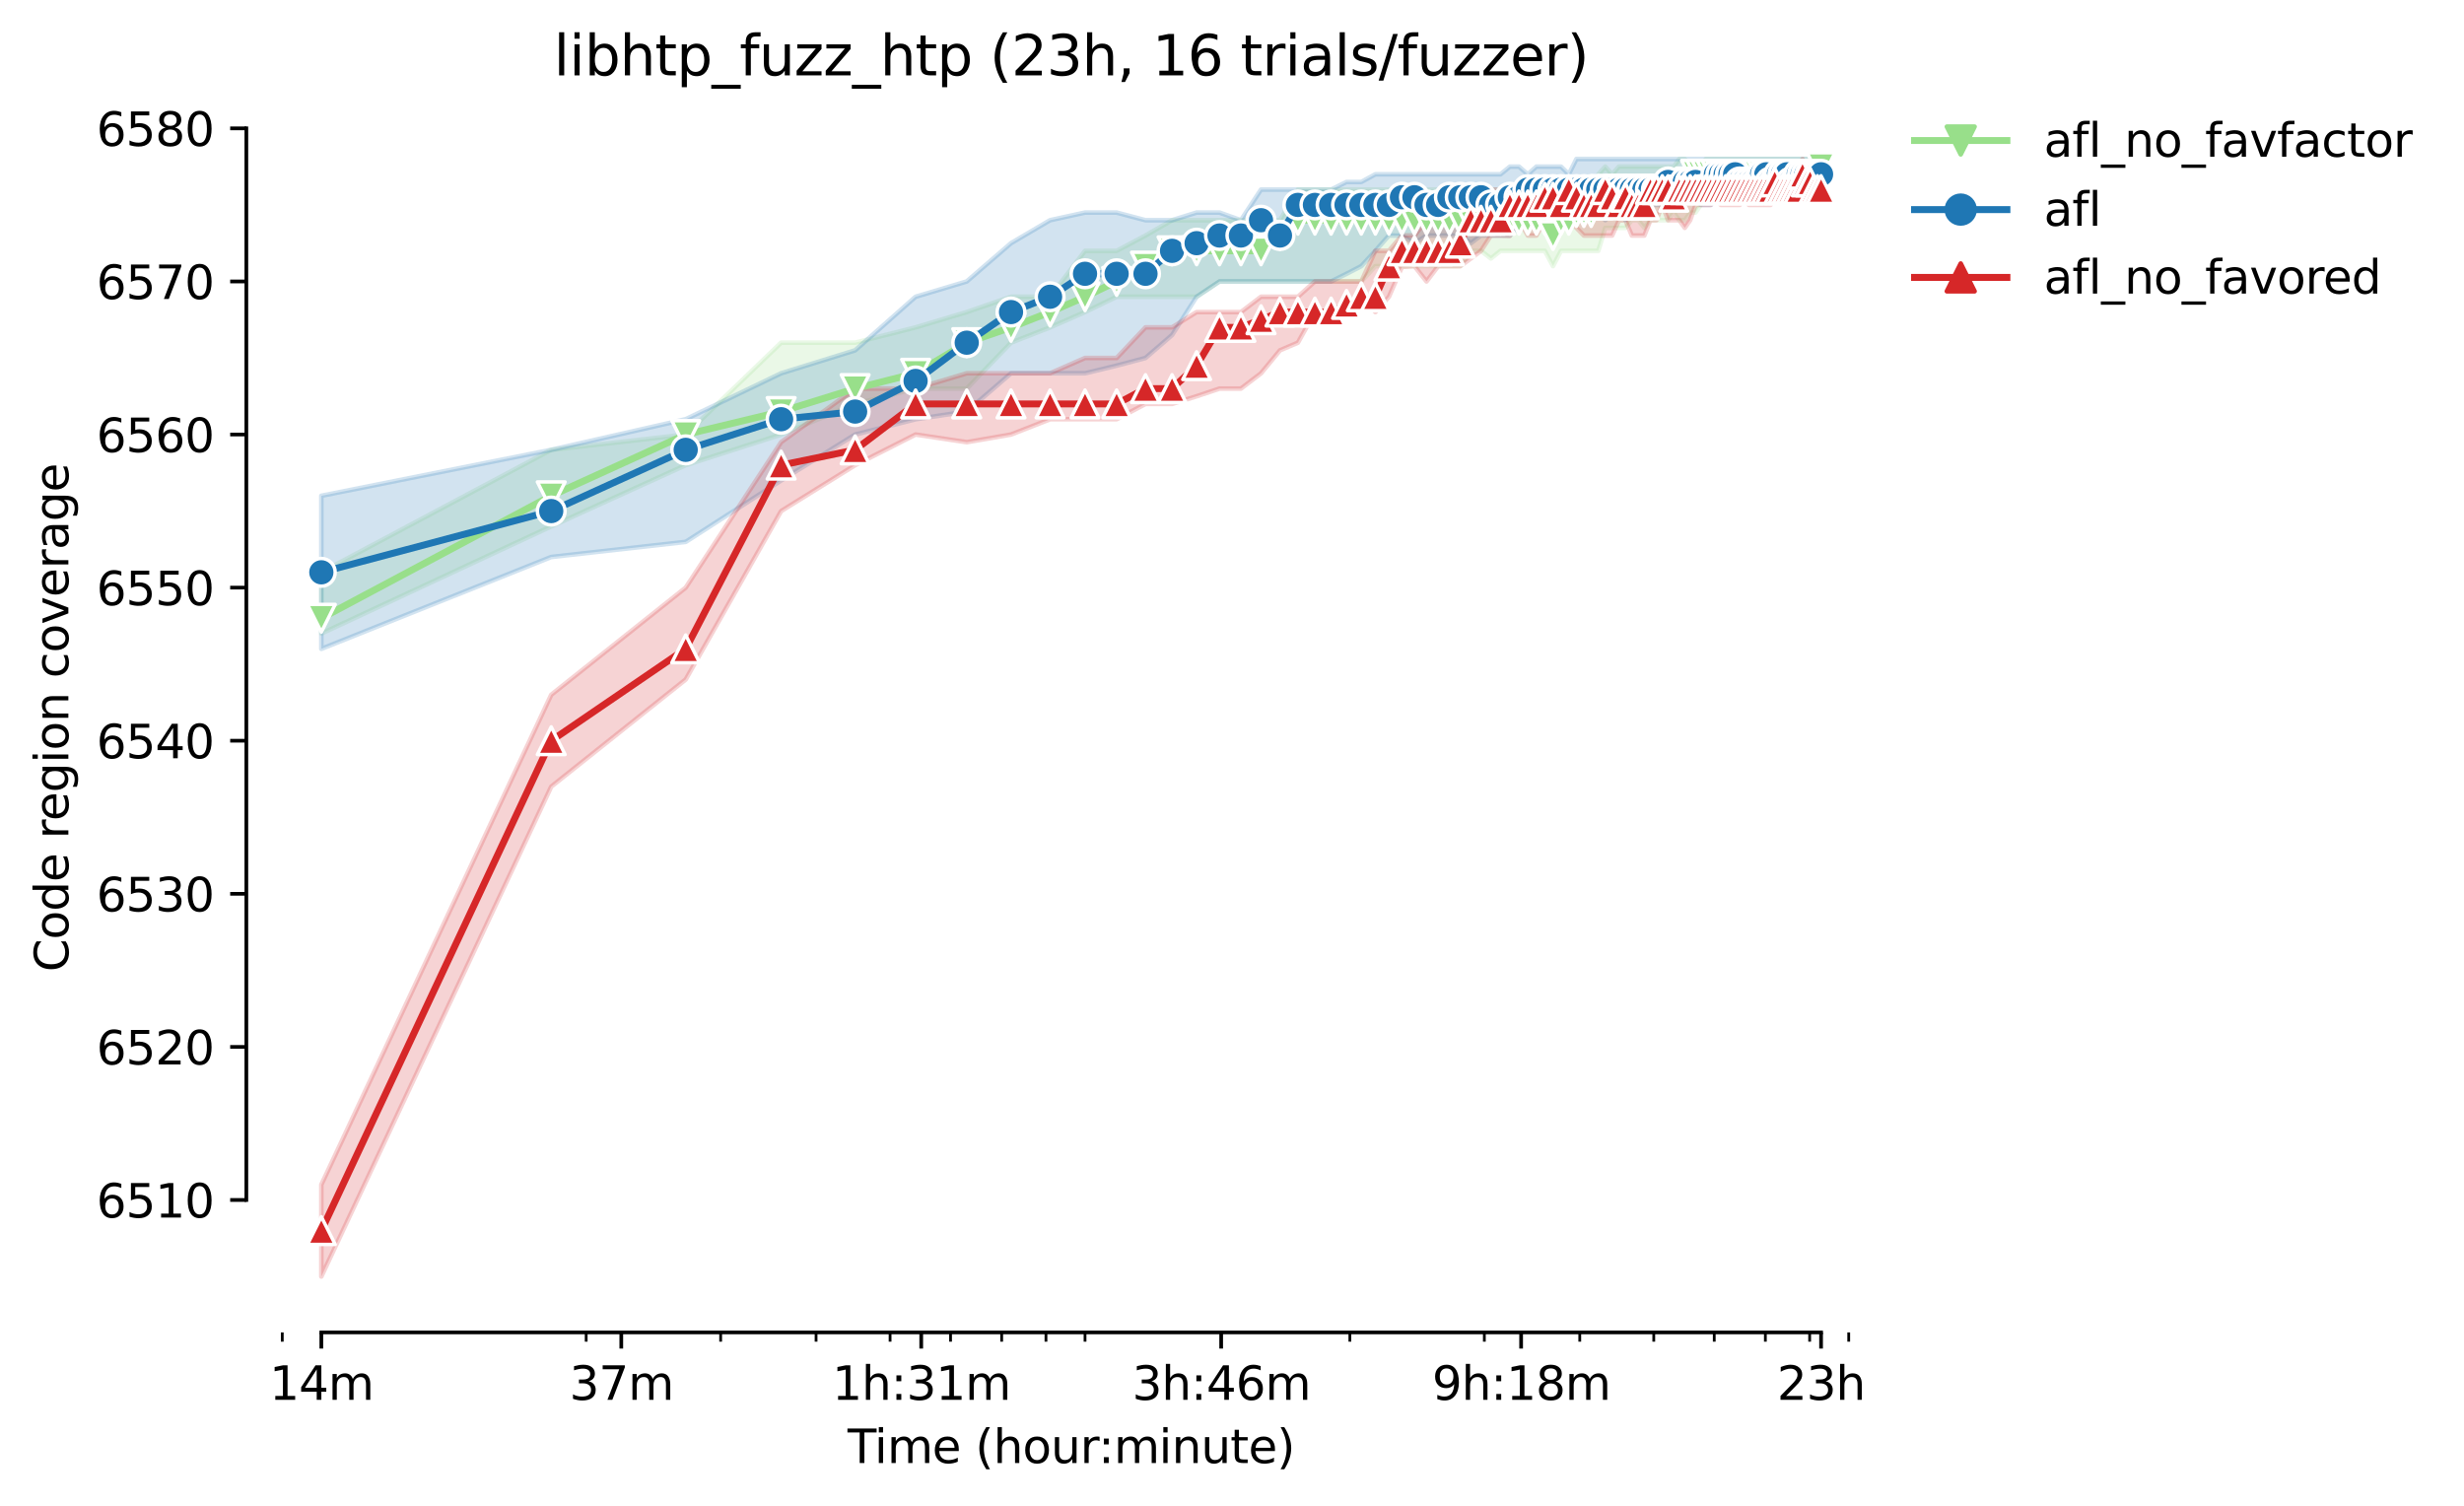 <?xml version="1.0" encoding="utf-8" standalone="no"?>
<!DOCTYPE svg PUBLIC "-//W3C//DTD SVG 1.1//EN"
  "http://www.w3.org/Graphics/SVG/1.1/DTD/svg11.dtd">
<svg height="325.986pt" version="1.1" viewBox="0 0 533.395 325.986" width="533.395pt" xmlns="http://www.w3.org/2000/svg" xmlns:xlink="http://www.w3.org/1999/xlink">
 <defs>
  <style type="text/css">*{stroke-linecap:butt;stroke-linejoin:round;}</style>
 </defs>
 <g id="figure_1">
  <g id="patch_1">
   <path d="M 0 325.986 
L 533.395 325.986 
L 533.395 0 
L 0 0 
z
" style="fill:#ffffff;"/>
  </g>
  <g id="axes_1">
   <g id="patch_2">
    <path d="M 53.328 288.43 
L 410.448 288.43 
L 410.448 22.318 
L 53.328 22.318 
z
" style="fill:#ffffff;"/>
   </g>
   <g id="PolyCollection_1">
    <defs>
     <path d="M 69.561 -202.095 
L 69.561 -188.839 
L 119.327 -212.037 
L 148.439 -225.293 
L 169.094 -231.921 
L 185.115 -238.549 
L 198.205 -241.863 
L 209.273 -241.863 
L 218.86 -251.805 
L 227.317 -255.119 
L 234.881 -258.433 
L 241.724 -261.746 
L 247.972 -261.746 
L 253.719 -261.746 
L 259.039 -261.746 
L 263.993 -265.06 
L 268.627 -265.06 
L 272.979 -265.06 
L 277.083 -265.06 
L 280.965 -265.06 
L 284.648 -265.06 
L 288.151 -265.06 
L 291.491 -265.06 
L 294.682 -265.06 
L 297.738 -268.374 
L 300.669 -268.374 
L 303.485 -268.374 
L 306.195 -268.374 
L 308.806 -268.374 
L 311.325 -268.374 
L 313.759 -268.374 
L 316.114 -268.374 
L 318.393 -271.688 
L 320.602 -271.688 
L 322.746 -270.031 
L 324.827 -271.688 
L 326.85 -271.688 
L 328.817 -271.688 
L 330.732 -271.688 
L 332.597 -271.688 
L 334.414 -271.688 
L 336.187 -268.374 
L 337.917 -271.688 
L 339.607 -271.688 
L 341.257 -271.688 
L 342.871 -271.688 
L 344.449 -271.688 
L 345.993 -271.688 
L 347.505 -276.659 
L 348.985 -276.659 
L 350.436 -276.659 
L 351.857 -276.659 
L 353.252 -278.316 
L 354.619 -278.316 
L 355.961 -276.659 
L 357.279 -278.316 
L 358.572 -278.316 
L 359.843 -278.316 
L 361.092 -278.316 
L 362.319 -279.973 
L 363.526 -278.316 
L 364.713 -278.316 
L 365.88 -279.973 
L 367.029 -279.973 
L 368.16 -281.63 
L 369.273 -283.287 
L 370.369 -283.287 
L 371.449 -283.287 
L 372.512 -284.944 
L 373.56 -283.287 
L 374.594 -283.287 
L 375.612 -283.287 
L 376.616 -283.287 
L 377.606 -283.287 
L 378.583 -283.287 
L 379.547 -283.287 
L 380.498 -286.601 
L 381.437 -286.601 
L 382.363 -286.601 
L 383.278 -286.601 
L 384.181 -286.601 
L 385.073 -286.601 
L 385.954 -286.601 
L 386.824 -286.601 
L 387.684 -286.601 
L 388.534 -286.601 
L 389.373 -284.944 
L 390.203 -286.601 
L 391.024 -286.601 
L 391.835 -286.601 
L 392.637 -284.944 
L 393.431 -284.944 
L 394.215 -288.217 
L 394.215 -291.572 
L 394.215 -291.572 
L 393.431 -291.572 
L 392.637 -291.572 
L 391.835 -291.572 
L 391.024 -291.572 
L 390.203 -291.572 
L 389.373 -291.572 
L 388.534 -291.572 
L 387.684 -291.572 
L 386.824 -291.572 
L 385.954 -291.572 
L 385.073 -291.572 
L 384.181 -291.572 
L 383.278 -291.572 
L 382.363 -291.572 
L 381.437 -291.572 
L 380.498 -291.572 
L 379.547 -291.572 
L 378.583 -291.572 
L 377.606 -291.572 
L 376.616 -291.572 
L 375.612 -291.572 
L 374.594 -291.572 
L 373.56 -291.572 
L 372.512 -291.572 
L 371.449 -291.572 
L 370.369 -291.572 
L 369.273 -291.572 
L 368.16 -289.915 
L 367.029 -289.915 
L 365.88 -289.915 
L 364.713 -291.572 
L 363.526 -291.572 
L 362.319 -289.915 
L 361.092 -289.915 
L 359.843 -289.915 
L 358.572 -289.915 
L 357.279 -289.915 
L 355.961 -289.915 
L 354.619 -289.915 
L 353.252 -289.915 
L 351.857 -289.915 
L 350.436 -289.915 
L 348.985 -288.258 
L 347.505 -289.915 
L 345.993 -288.258 
L 344.449 -284.944 
L 342.871 -284.944 
L 341.257 -284.944 
L 339.607 -284.944 
L 337.917 -284.944 
L 336.187 -284.944 
L 334.414 -284.944 
L 332.597 -284.944 
L 330.732 -284.944 
L 328.817 -284.944 
L 326.85 -284.944 
L 324.827 -284.944 
L 322.746 -284.944 
L 320.602 -284.944 
L 318.393 -284.944 
L 316.114 -284.944 
L 313.759 -284.944 
L 311.325 -284.944 
L 308.806 -284.944 
L 306.195 -284.944 
L 303.485 -284.944 
L 300.669 -284.944 
L 297.738 -284.944 
L 294.682 -284.944 
L 291.491 -284.944 
L 288.151 -284.944 
L 284.648 -284.944 
L 280.965 -284.944 
L 277.083 -278.316 
L 272.979 -278.316 
L 268.627 -278.316 
L 263.993 -278.316 
L 259.039 -278.316 
L 253.719 -278.316 
L 247.972 -275.002 
L 241.724 -271.688 
L 234.881 -271.688 
L 227.317 -261.746 
L 218.86 -261.746 
L 209.273 -258.433 
L 198.205 -255.119 
L 185.115 -251.805 
L 169.094 -251.805 
L 148.439 -231.921 
L 119.327 -228.607 
L 69.561 -202.095 
z
" id="ma989d60142" style="stroke:#98df8a;stroke-opacity:0.2;"/>
    </defs>
    <g clip-path="url(#pbae638807c)">
     <use style="fill:#98df8a;fill-opacity:0.2;stroke:#98df8a;stroke-opacity:0.2;" x="0" xlink:href="#ma989d60142" y="325.986"/>
    </g>
   </g>
   <g id="PolyCollection_2">
    <defs>
     <path d="M 69.561 -218.665 
L 69.561 -185.525 
L 119.327 -205.409 
L 148.439 -208.682 
L 169.094 -221.979 
L 185.115 -231.921 
L 198.205 -235.235 
L 209.273 -236.892 
L 218.86 -245.177 
L 227.317 -245.177 
L 234.881 -245.177 
L 241.724 -246.834 
L 247.972 -248.491 
L 253.719 -253.462 
L 259.039 -261.746 
L 263.993 -265.06 
L 268.627 -265.06 
L 272.979 -265.06 
L 277.083 -265.06 
L 280.965 -265.06 
L 284.648 -265.06 
L 288.151 -265.06 
L 291.491 -266.717 
L 294.682 -268.374 
L 297.738 -271.688 
L 300.669 -275.002 
L 303.485 -274.961 
L 306.195 -273.345 
L 308.806 -275.002 
L 311.325 -275.002 
L 313.759 -275.002 
L 316.114 -275.002 
L 318.393 -273.345 
L 320.602 -275.002 
L 322.746 -275.002 
L 324.827 -275.002 
L 326.85 -275.002 
L 328.817 -276.659 
L 330.732 -278.316 
L 332.597 -278.316 
L 334.414 -278.316 
L 336.187 -278.316 
L 337.917 -278.316 
L 339.607 -278.316 
L 341.257 -279.973 
L 342.871 -279.973 
L 344.449 -279.973 
L 345.993 -279.973 
L 347.505 -278.316 
L 348.985 -279.973 
L 350.436 -281.63 
L 351.857 -278.316 
L 353.252 -279.973 
L 354.619 -279.973 
L 355.961 -279.973 
L 357.279 -281.63 
L 358.572 -281.63 
L 359.843 -281.63 
L 361.092 -283.287 
L 362.319 -281.63 
L 363.526 -281.63 
L 364.713 -283.287 
L 365.88 -283.287 
L 367.029 -283.287 
L 368.16 -281.63 
L 369.273 -281.63 
L 370.369 -281.63 
L 371.449 -284.944 
L 372.512 -284.944 
L 373.56 -284.944 
L 374.594 -284.944 
L 375.612 -284.944 
L 376.616 -283.287 
L 377.606 -283.287 
L 378.583 -283.287 
L 379.547 -283.287 
L 380.498 -283.287 
L 381.437 -284.944 
L 382.363 -284.944 
L 383.278 -284.944 
L 384.181 -284.944 
L 385.073 -284.944 
L 385.954 -284.944 
L 386.824 -284.944 
L 387.684 -284.944 
L 388.534 -284.944 
L 389.373 -284.944 
L 390.203 -284.944 
L 391.024 -284.944 
L 391.835 -284.944 
L 392.637 -284.944 
L 393.431 -284.944 
L 394.215 -284.944 
L 394.215 -291.572 
L 394.215 -291.572 
L 393.431 -291.572 
L 392.637 -291.572 
L 391.835 -291.572 
L 391.024 -291.572 
L 390.203 -291.572 
L 389.373 -291.572 
L 388.534 -291.572 
L 387.684 -291.572 
L 386.824 -291.572 
L 385.954 -291.572 
L 385.073 -291.572 
L 384.181 -291.572 
L 383.278 -291.572 
L 382.363 -291.572 
L 381.437 -291.572 
L 380.498 -291.572 
L 379.547 -291.572 
L 378.583 -291.572 
L 377.606 -291.572 
L 376.616 -291.572 
L 375.612 -291.572 
L 374.594 -291.572 
L 373.56 -291.572 
L 372.512 -291.572 
L 371.449 -291.572 
L 370.369 -291.572 
L 369.273 -291.572 
L 368.16 -291.572 
L 367.029 -291.572 
L 365.88 -291.572 
L 364.713 -291.572 
L 363.526 -291.572 
L 362.319 -291.572 
L 361.092 -291.572 
L 359.843 -291.572 
L 358.572 -291.572 
L 357.279 -291.572 
L 355.961 -291.572 
L 354.619 -291.572 
L 353.252 -291.572 
L 351.857 -291.572 
L 350.436 -291.572 
L 348.985 -291.572 
L 347.505 -291.572 
L 345.993 -291.572 
L 344.449 -291.572 
L 342.871 -291.572 
L 341.257 -291.572 
L 339.607 -288.258 
L 337.917 -289.915 
L 336.187 -289.915 
L 334.414 -289.915 
L 332.597 -289.915 
L 330.732 -288.258 
L 328.817 -289.915 
L 326.85 -289.915 
L 324.827 -288.258 
L 322.746 -288.258 
L 320.602 -288.258 
L 318.393 -288.258 
L 316.114 -288.258 
L 313.759 -288.258 
L 311.325 -288.258 
L 308.806 -288.258 
L 306.195 -288.258 
L 303.485 -288.258 
L 300.669 -288.258 
L 297.738 -288.258 
L 294.682 -286.601 
L 291.491 -286.601 
L 288.151 -284.944 
L 284.648 -284.944 
L 280.965 -284.944 
L 277.083 -284.944 
L 272.979 -284.944 
L 268.627 -278.316 
L 263.993 -279.973 
L 259.039 -279.973 
L 253.719 -278.316 
L 247.972 -278.316 
L 241.724 -279.973 
L 234.881 -279.973 
L 227.317 -278.316 
L 218.86 -273.345 
L 209.273 -265.06 
L 198.205 -261.746 
L 185.115 -250.148 
L 169.094 -245.177 
L 148.439 -235.235 
L 119.327 -228.607 
L 69.561 -218.665 
z
" id="me0c9650b31" style="stroke:#1f77b4;stroke-opacity:0.2;"/>
    </defs>
    <g clip-path="url(#pbae638807c)">
     <use style="fill:#1f77b4;fill-opacity:0.2;stroke:#1f77b4;stroke-opacity:0.2;" x="0" xlink:href="#me0c9650b31" y="325.986"/>
    </g>
   </g>
   <g id="PolyCollection_3">
    <defs>
     <path d="M 69.561 -69.536 
L 69.561 -49.652 
L 119.327 -155.699 
L 148.439 -178.897 
L 169.094 -215.351 
L 185.115 -225.293 
L 198.205 -231.921 
L 209.273 -230.264 
L 218.86 -231.921 
L 227.317 -235.235 
L 234.881 -235.235 
L 241.724 -235.235 
L 247.972 -238.549 
L 253.719 -238.549 
L 259.039 -240.206 
L 263.993 -241.863 
L 268.627 -241.863 
L 272.979 -245.177 
L 277.083 -250.148 
L 280.965 -251.805 
L 284.648 -258.433 
L 288.151 -258.433 
L 291.491 -258.433 
L 294.682 -261.746 
L 297.738 -258.433 
L 300.669 -261.746 
L 303.485 -268.209 
L 306.195 -268.374 
L 308.806 -265.06 
L 311.325 -268.374 
L 313.759 -268.374 
L 316.114 -268.374 
L 318.393 -270.031 
L 320.602 -271.688 
L 322.746 -275.002 
L 324.827 -275.002 
L 326.85 -274.92 
L 328.817 -278.316 
L 330.732 -275.002 
L 332.597 -275.002 
L 334.414 -278.316 
L 336.187 -278.316 
L 337.917 -278.316 
L 339.607 -278.316 
L 341.257 -276.659 
L 342.871 -275.002 
L 344.449 -275.002 
L 345.993 -275.002 
L 347.505 -275.002 
L 348.985 -275.002 
L 350.436 -278.234 
L 351.857 -278.316 
L 353.252 -275.002 
L 354.619 -275.002 
L 355.961 -275.002 
L 357.279 -278.316 
L 358.572 -278.316 
L 359.843 -281.63 
L 361.092 -278.316 
L 362.319 -278.316 
L 363.526 -278.316 
L 364.713 -276.659 
L 365.88 -278.316 
L 367.029 -281.63 
L 368.16 -281.63 
L 369.273 -281.63 
L 370.369 -281.63 
L 371.449 -283.287 
L 372.512 -281.63 
L 373.56 -281.63 
L 374.594 -281.63 
L 375.612 -281.63 
L 376.616 -281.63 
L 377.606 -284.944 
L 378.583 -281.63 
L 379.547 -281.63 
L 380.498 -281.63 
L 381.437 -281.63 
L 382.363 -281.63 
L 383.278 -281.63 
L 384.181 -284.944 
L 385.073 -284.944 
L 385.954 -284.944 
L 386.824 -284.944 
L 387.684 -284.944 
L 388.534 -284.944 
L 389.373 -284.944 
L 390.203 -284.944 
L 391.024 -284.944 
L 391.835 -284.944 
L 392.637 -284.944 
L 393.431 -284.944 
L 394.215 -284.903 
L 394.215 -288.258 
L 394.215 -288.258 
L 393.431 -288.258 
L 392.637 -288.258 
L 391.835 -289.915 
L 391.024 -288.258 
L 390.203 -291.572 
L 389.373 -288.258 
L 388.534 -288.258 
L 387.684 -288.258 
L 386.824 -288.258 
L 385.954 -288.258 
L 385.073 -288.258 
L 384.181 -289.915 
L 383.278 -289.915 
L 382.363 -288.258 
L 381.437 -288.258 
L 380.498 -288.258 
L 379.547 -288.258 
L 378.583 -288.258 
L 377.606 -288.258 
L 376.616 -288.258 
L 375.612 -288.258 
L 374.594 -288.258 
L 373.56 -288.258 
L 372.512 -288.258 
L 371.449 -288.258 
L 370.369 -288.258 
L 369.273 -288.258 
L 368.16 -286.601 
L 367.029 -284.944 
L 365.88 -284.944 
L 364.713 -284.944 
L 363.526 -284.944 
L 362.319 -284.944 
L 361.092 -284.944 
L 359.843 -284.944 
L 358.572 -284.944 
L 357.279 -284.944 
L 355.961 -284.944 
L 354.619 -284.944 
L 353.252 -284.944 
L 351.857 -284.944 
L 350.436 -284.944 
L 348.985 -284.944 
L 347.505 -284.944 
L 345.993 -284.944 
L 344.449 -284.944 
L 342.871 -284.944 
L 341.257 -284.944 
L 339.607 -284.944 
L 337.917 -284.944 
L 336.187 -284.944 
L 334.414 -284.944 
L 332.597 -284.944 
L 330.732 -284.944 
L 328.817 -284.944 
L 326.85 -284.944 
L 324.827 -284.944 
L 322.746 -284.944 
L 320.602 -284.944 
L 318.393 -284.944 
L 316.114 -281.63 
L 313.759 -278.316 
L 311.325 -278.316 
L 308.806 -278.316 
L 306.195 -275.002 
L 303.485 -275.002 
L 300.669 -271.688 
L 297.738 -271.688 
L 294.682 -265.06 
L 291.491 -265.06 
L 288.151 -265.06 
L 284.648 -265.06 
L 280.965 -261.746 
L 277.083 -261.746 
L 272.979 -261.746 
L 268.627 -258.433 
L 263.993 -258.433 
L 259.039 -258.433 
L 253.719 -255.119 
L 247.972 -255.119 
L 241.724 -248.491 
L 234.881 -248.491 
L 227.317 -245.177 
L 218.86 -245.177 
L 209.273 -245.177 
L 198.205 -241.863 
L 185.115 -241.863 
L 169.094 -230.264 
L 148.439 -198.781 
L 119.327 -175.583 
L 69.561 -69.536 
z
" id="m34da04824c" style="stroke:#d62728;stroke-opacity:0.2;"/>
    </defs>
    <g clip-path="url(#pbae638807c)">
     <use style="fill:#d62728;fill-opacity:0.2;stroke:#d62728;stroke-opacity:0.2;" x="0" xlink:href="#m34da04824c" y="325.986"/>
    </g>
   </g>
   <g id="matplotlib.axis_1">
    <g id="xtick_1">
     <g id="line2d_1">
      <defs>
       <path d="M 0 0 
L 0 3.5 
" id="md70f2685a1" style="stroke:#000000;stroke-width:0.8;"/>
      </defs>
      <g>
       <use style="stroke:#000000;stroke-width:0.8;" x="69.561" xlink:href="#md70f2685a1" y="288.43"/>
      </g>
     </g>
     <g id="text_1">
      <!-- 14m -->
      <g transform="translate(58.328 303.029)scale(0.1 -0.1)">
       <defs>
        <path d="M 794 531 
L 1825 531 
L 1825 4091 
L 703 3866 
L 703 4441 
L 1819 4666 
L 2450 4666 
L 2450 531 
L 3481 531 
L 3481 0 
L 794 0 
L 794 531 
z
" id="DejaVuSans-31" transform="scale(0.016)"/>
        <path d="M 2419 4116 
L 825 1625 
L 2419 1625 
L 2419 4116 
z
M 2253 4666 
L 3047 4666 
L 3047 1625 
L 3713 1625 
L 3713 1100 
L 3047 1100 
L 3047 0 
L 2419 0 
L 2419 1100 
L 313 1100 
L 313 1709 
L 2253 4666 
z
" id="DejaVuSans-34" transform="scale(0.016)"/>
        <path d="M 3328 2828 
Q 3544 3216 3844 3400 
Q 4144 3584 4550 3584 
Q 5097 3584 5394 3201 
Q 5691 2819 5691 2113 
L 5691 0 
L 5113 0 
L 5113 2094 
Q 5113 2597 4934 2840 
Q 4756 3084 4391 3084 
Q 3944 3084 3684 2787 
Q 3425 2491 3425 1978 
L 3425 0 
L 2847 0 
L 2847 2094 
Q 2847 2600 2669 2842 
Q 2491 3084 2119 3084 
Q 1678 3084 1418 2786 
Q 1159 2488 1159 1978 
L 1159 0 
L 581 0 
L 581 3500 
L 1159 3500 
L 1159 2956 
Q 1356 3278 1631 3431 
Q 1906 3584 2284 3584 
Q 2666 3584 2933 3390 
Q 3200 3197 3328 2828 
z
" id="DejaVuSans-6d" transform="scale(0.016)"/>
       </defs>
       <use xlink:href="#DejaVuSans-31"/>
       <use x="63.623" xlink:href="#DejaVuSans-34"/>
       <use x="127.246" xlink:href="#DejaVuSans-6d"/>
      </g>
     </g>
    </g>
    <g id="xtick_2">
     <g id="line2d_2">
      <g>
       <use style="stroke:#000000;stroke-width:0.8;" x="134.492" xlink:href="#md70f2685a1" y="288.43"/>
      </g>
     </g>
     <g id="text_2">
      <!-- 37m -->
      <g transform="translate(123.259 303.029)scale(0.1 -0.1)">
       <defs>
        <path d="M 2597 2516 
Q 3050 2419 3304 2112 
Q 3559 1806 3559 1356 
Q 3559 666 3084 287 
Q 2609 -91 1734 -91 
Q 1441 -91 1130 -33 
Q 819 25 488 141 
L 488 750 
Q 750 597 1062 519 
Q 1375 441 1716 441 
Q 2309 441 2620 675 
Q 2931 909 2931 1356 
Q 2931 1769 2642 2001 
Q 2353 2234 1838 2234 
L 1294 2234 
L 1294 2753 
L 1863 2753 
Q 2328 2753 2575 2939 
Q 2822 3125 2822 3475 
Q 2822 3834 2567 4026 
Q 2313 4219 1838 4219 
Q 1578 4219 1281 4162 
Q 984 4106 628 3988 
L 628 4550 
Q 988 4650 1302 4700 
Q 1616 4750 1894 4750 
Q 2613 4750 3031 4423 
Q 3450 4097 3450 3541 
Q 3450 3153 3228 2886 
Q 3006 2619 2597 2516 
z
" id="DejaVuSans-33" transform="scale(0.016)"/>
        <path d="M 525 4666 
L 3525 4666 
L 3525 4397 
L 1831 0 
L 1172 0 
L 2766 4134 
L 525 4134 
L 525 4666 
z
" id="DejaVuSans-37" transform="scale(0.016)"/>
       </defs>
       <use xlink:href="#DejaVuSans-33"/>
       <use x="63.623" xlink:href="#DejaVuSans-37"/>
       <use x="127.246" xlink:href="#DejaVuSans-6d"/>
      </g>
     </g>
    </g>
    <g id="xtick_3">
     <g id="line2d_3">
      <g>
       <use style="stroke:#000000;stroke-width:0.8;" x="199.423" xlink:href="#md70f2685a1" y="288.43"/>
      </g>
     </g>
     <g id="text_3">
      <!-- 1h:31m -->
      <g transform="translate(180.156 303.029)scale(0.1 -0.1)">
       <defs>
        <path d="M 3513 2113 
L 3513 0 
L 2938 0 
L 2938 2094 
Q 2938 2591 2744 2837 
Q 2550 3084 2163 3084 
Q 1697 3084 1428 2787 
Q 1159 2491 1159 1978 
L 1159 0 
L 581 0 
L 581 4863 
L 1159 4863 
L 1159 2956 
Q 1366 3272 1645 3428 
Q 1925 3584 2291 3584 
Q 2894 3584 3203 3211 
Q 3513 2838 3513 2113 
z
" id="DejaVuSans-68" transform="scale(0.016)"/>
        <path d="M 750 794 
L 1409 794 
L 1409 0 
L 750 0 
L 750 794 
z
M 750 3309 
L 1409 3309 
L 1409 2516 
L 750 2516 
L 750 3309 
z
" id="DejaVuSans-3a" transform="scale(0.016)"/>
       </defs>
       <use xlink:href="#DejaVuSans-31"/>
       <use x="63.623" xlink:href="#DejaVuSans-68"/>
       <use x="127.002" xlink:href="#DejaVuSans-3a"/>
       <use x="160.693" xlink:href="#DejaVuSans-33"/>
       <use x="224.316" xlink:href="#DejaVuSans-31"/>
       <use x="287.939" xlink:href="#DejaVuSans-6d"/>
      </g>
     </g>
    </g>
    <g id="xtick_4">
     <g id="line2d_4">
      <g>
       <use style="stroke:#000000;stroke-width:0.8;" x="264.354" xlink:href="#md70f2685a1" y="288.43"/>
      </g>
     </g>
     <g id="text_4">
      <!-- 3h:46m -->
      <g transform="translate(245.087 303.029)scale(0.1 -0.1)">
       <defs>
        <path d="M 2113 2584 
Q 1688 2584 1439 2293 
Q 1191 2003 1191 1497 
Q 1191 994 1439 701 
Q 1688 409 2113 409 
Q 2538 409 2786 701 
Q 3034 994 3034 1497 
Q 3034 2003 2786 2293 
Q 2538 2584 2113 2584 
z
M 3366 4563 
L 3366 3988 
Q 3128 4100 2886 4159 
Q 2644 4219 2406 4219 
Q 1781 4219 1451 3797 
Q 1122 3375 1075 2522 
Q 1259 2794 1537 2939 
Q 1816 3084 2150 3084 
Q 2853 3084 3261 2657 
Q 3669 2231 3669 1497 
Q 3669 778 3244 343 
Q 2819 -91 2113 -91 
Q 1303 -91 875 529 
Q 447 1150 447 2328 
Q 447 3434 972 4092 
Q 1497 4750 2381 4750 
Q 2619 4750 2861 4703 
Q 3103 4656 3366 4563 
z
" id="DejaVuSans-36" transform="scale(0.016)"/>
       </defs>
       <use xlink:href="#DejaVuSans-33"/>
       <use x="63.623" xlink:href="#DejaVuSans-68"/>
       <use x="127.002" xlink:href="#DejaVuSans-3a"/>
       <use x="160.693" xlink:href="#DejaVuSans-34"/>
       <use x="224.316" xlink:href="#DejaVuSans-36"/>
       <use x="287.939" xlink:href="#DejaVuSans-6d"/>
      </g>
     </g>
    </g>
    <g id="xtick_5">
     <g id="line2d_5">
      <g>
       <use style="stroke:#000000;stroke-width:0.8;" x="329.285" xlink:href="#md70f2685a1" y="288.43"/>
      </g>
     </g>
     <g id="text_5">
      <!-- 9h:18m -->
      <g transform="translate(310.018 303.029)scale(0.1 -0.1)">
       <defs>
        <path d="M 703 97 
L 703 672 
Q 941 559 1184 500 
Q 1428 441 1663 441 
Q 2288 441 2617 861 
Q 2947 1281 2994 2138 
Q 2813 1869 2534 1725 
Q 2256 1581 1919 1581 
Q 1219 1581 811 2004 
Q 403 2428 403 3163 
Q 403 3881 828 4315 
Q 1253 4750 1959 4750 
Q 2769 4750 3195 4129 
Q 3622 3509 3622 2328 
Q 3622 1225 3098 567 
Q 2575 -91 1691 -91 
Q 1453 -91 1209 -44 
Q 966 3 703 97 
z
M 1959 2075 
Q 2384 2075 2632 2365 
Q 2881 2656 2881 3163 
Q 2881 3666 2632 3958 
Q 2384 4250 1959 4250 
Q 1534 4250 1286 3958 
Q 1038 3666 1038 3163 
Q 1038 2656 1286 2365 
Q 1534 2075 1959 2075 
z
" id="DejaVuSans-39" transform="scale(0.016)"/>
        <path d="M 2034 2216 
Q 1584 2216 1326 1975 
Q 1069 1734 1069 1313 
Q 1069 891 1326 650 
Q 1584 409 2034 409 
Q 2484 409 2743 651 
Q 3003 894 3003 1313 
Q 3003 1734 2745 1975 
Q 2488 2216 2034 2216 
z
M 1403 2484 
Q 997 2584 770 2862 
Q 544 3141 544 3541 
Q 544 4100 942 4425 
Q 1341 4750 2034 4750 
Q 2731 4750 3128 4425 
Q 3525 4100 3525 3541 
Q 3525 3141 3298 2862 
Q 3072 2584 2669 2484 
Q 3125 2378 3379 2068 
Q 3634 1759 3634 1313 
Q 3634 634 3220 271 
Q 2806 -91 2034 -91 
Q 1263 -91 848 271 
Q 434 634 434 1313 
Q 434 1759 690 2068 
Q 947 2378 1403 2484 
z
M 1172 3481 
Q 1172 3119 1398 2916 
Q 1625 2713 2034 2713 
Q 2441 2713 2670 2916 
Q 2900 3119 2900 3481 
Q 2900 3844 2670 4047 
Q 2441 4250 2034 4250 
Q 1625 4250 1398 4047 
Q 1172 3844 1172 3481 
z
" id="DejaVuSans-38" transform="scale(0.016)"/>
       </defs>
       <use xlink:href="#DejaVuSans-39"/>
       <use x="63.623" xlink:href="#DejaVuSans-68"/>
       <use x="127.002" xlink:href="#DejaVuSans-3a"/>
       <use x="160.693" xlink:href="#DejaVuSans-31"/>
       <use x="224.316" xlink:href="#DejaVuSans-38"/>
       <use x="287.939" xlink:href="#DejaVuSans-6d"/>
      </g>
     </g>
    </g>
    <g id="xtick_6">
     <g id="line2d_6">
      <g>
       <use style="stroke:#000000;stroke-width:0.8;" x="394.216" xlink:href="#md70f2685a1" y="288.43"/>
      </g>
     </g>
     <g id="text_6">
      <!-- 23h -->
      <g transform="translate(384.685 303.029)scale(0.1 -0.1)">
       <defs>
        <path d="M 1228 531 
L 3431 531 
L 3431 0 
L 469 0 
L 469 531 
Q 828 903 1448 1529 
Q 2069 2156 2228 2338 
Q 2531 2678 2651 2914 
Q 2772 3150 2772 3378 
Q 2772 3750 2511 3984 
Q 2250 4219 1831 4219 
Q 1534 4219 1204 4116 
Q 875 4013 500 3803 
L 500 4441 
Q 881 4594 1212 4672 
Q 1544 4750 1819 4750 
Q 2544 4750 2975 4387 
Q 3406 4025 3406 3419 
Q 3406 3131 3298 2873 
Q 3191 2616 2906 2266 
Q 2828 2175 2409 1742 
Q 1991 1309 1228 531 
z
" id="DejaVuSans-32" transform="scale(0.016)"/>
       </defs>
       <use xlink:href="#DejaVuSans-32"/>
       <use x="63.623" xlink:href="#DejaVuSans-33"/>
       <use x="127.246" xlink:href="#DejaVuSans-68"/>
      </g>
     </g>
    </g>
    <g id="xtick_7">
     <g id="line2d_7">
      <defs>
       <path d="M 0 0 
L 0 2 
" id="m8326305a4f" style="stroke:#000000;stroke-width:0.6;"/>
      </defs>
      <g>
       <use style="stroke:#000000;stroke-width:0.6;" x="61.104" xlink:href="#m8326305a4f" y="288.43"/>
      </g>
     </g>
    </g>
    <g id="xtick_8">
     <g id="line2d_8">
      <g>
       <use style="stroke:#000000;stroke-width:0.6;" x="126.892" xlink:href="#m8326305a4f" y="288.43"/>
      </g>
     </g>
    </g>
    <g id="xtick_9">
     <g id="line2d_9">
      <g>
       <use style="stroke:#000000;stroke-width:0.6;" x="156.003" xlink:href="#m8326305a4f" y="288.43"/>
      </g>
     </g>
    </g>
    <g id="xtick_10">
     <g id="line2d_10">
      <g>
       <use style="stroke:#000000;stroke-width:0.6;" x="176.658" xlink:href="#m8326305a4f" y="288.43"/>
      </g>
     </g>
    </g>
    <g id="xtick_11">
     <g id="line2d_11">
      <g>
       <use style="stroke:#000000;stroke-width:0.6;" x="192.68" xlink:href="#m8326305a4f" y="288.43"/>
      </g>
     </g>
    </g>
    <g id="xtick_12">
     <g id="line2d_12">
      <g>
       <use style="stroke:#000000;stroke-width:0.6;" x="205.77" xlink:href="#m8326305a4f" y="288.43"/>
      </g>
     </g>
    </g>
    <g id="xtick_13">
     <g id="line2d_13">
      <g>
       <use style="stroke:#000000;stroke-width:0.6;" x="216.838" xlink:href="#m8326305a4f" y="288.43"/>
      </g>
     </g>
    </g>
    <g id="xtick_14">
     <g id="line2d_14">
      <g>
       <use style="stroke:#000000;stroke-width:0.6;" x="226.425" xlink:href="#m8326305a4f" y="288.43"/>
      </g>
     </g>
    </g>
    <g id="xtick_15">
     <g id="line2d_15">
      <g>
       <use style="stroke:#000000;stroke-width:0.6;" x="234.881" xlink:href="#m8326305a4f" y="288.43"/>
      </g>
     </g>
    </g>
    <g id="xtick_16">
     <g id="line2d_16">
      <g>
       <use style="stroke:#000000;stroke-width:0.6;" x="292.213" xlink:href="#m8326305a4f" y="288.43"/>
      </g>
     </g>
    </g>
    <g id="xtick_17">
     <g id="line2d_17">
      <g>
       <use style="stroke:#000000;stroke-width:0.6;" x="321.324" xlink:href="#m8326305a4f" y="288.43"/>
      </g>
     </g>
    </g>
    <g id="xtick_18">
     <g id="line2d_18">
      <g>
       <use style="stroke:#000000;stroke-width:0.6;" x="341.979" xlink:href="#m8326305a4f" y="288.43"/>
      </g>
     </g>
    </g>
    <g id="xtick_19">
     <g id="line2d_19">
      <g>
       <use style="stroke:#000000;stroke-width:0.6;" x="358" xlink:href="#m8326305a4f" y="288.43"/>
      </g>
     </g>
    </g>
    <g id="xtick_20">
     <g id="line2d_20">
      <g>
       <use style="stroke:#000000;stroke-width:0.6;" x="371.091" xlink:href="#m8326305a4f" y="288.43"/>
      </g>
     </g>
    </g>
    <g id="xtick_21">
     <g id="line2d_21">
      <g>
       <use style="stroke:#000000;stroke-width:0.6;" x="382.158" xlink:href="#m8326305a4f" y="288.43"/>
      </g>
     </g>
    </g>
    <g id="xtick_22">
     <g id="line2d_22">
      <g>
       <use style="stroke:#000000;stroke-width:0.6;" x="391.745" xlink:href="#m8326305a4f" y="288.43"/>
      </g>
     </g>
    </g>
    <g id="xtick_23">
     <g id="line2d_23">
      <g>
       <use style="stroke:#000000;stroke-width:0.6;" x="400.202" xlink:href="#m8326305a4f" y="288.43"/>
      </g>
     </g>
    </g>
    <g id="text_7">
     <!-- Time (hour:minute) -->
     <g transform="translate(183.481 316.707)scale(0.1 -0.1)">
      <defs>
       <path d="M -19 4666 
L 3928 4666 
L 3928 4134 
L 2272 4134 
L 2272 0 
L 1638 0 
L 1638 4134 
L -19 4134 
L -19 4666 
z
" id="DejaVuSans-54" transform="scale(0.016)"/>
       <path d="M 603 3500 
L 1178 3500 
L 1178 0 
L 603 0 
L 603 3500 
z
M 603 4863 
L 1178 4863 
L 1178 4134 
L 603 4134 
L 603 4863 
z
" id="DejaVuSans-69" transform="scale(0.016)"/>
       <path d="M 3597 1894 
L 3597 1613 
L 953 1613 
Q 991 1019 1311 708 
Q 1631 397 2203 397 
Q 2534 397 2845 478 
Q 3156 559 3463 722 
L 3463 178 
Q 3153 47 2828 -22 
Q 2503 -91 2169 -91 
Q 1331 -91 842 396 
Q 353 884 353 1716 
Q 353 2575 817 3079 
Q 1281 3584 2069 3584 
Q 2775 3584 3186 3129 
Q 3597 2675 3597 1894 
z
M 3022 2063 
Q 3016 2534 2758 2815 
Q 2500 3097 2075 3097 
Q 1594 3097 1305 2825 
Q 1016 2553 972 2059 
L 3022 2063 
z
" id="DejaVuSans-65" transform="scale(0.016)"/>
       <path id="DejaVuSans-20" transform="scale(0.016)"/>
       <path d="M 1984 4856 
Q 1566 4138 1362 3434 
Q 1159 2731 1159 2009 
Q 1159 1288 1364 580 
Q 1569 -128 1984 -844 
L 1484 -844 
Q 1016 -109 783 600 
Q 550 1309 550 2009 
Q 550 2706 781 3412 
Q 1013 4119 1484 4856 
L 1984 4856 
z
" id="DejaVuSans-28" transform="scale(0.016)"/>
       <path d="M 1959 3097 
Q 1497 3097 1228 2736 
Q 959 2375 959 1747 
Q 959 1119 1226 758 
Q 1494 397 1959 397 
Q 2419 397 2687 759 
Q 2956 1122 2956 1747 
Q 2956 2369 2687 2733 
Q 2419 3097 1959 3097 
z
M 1959 3584 
Q 2709 3584 3137 3096 
Q 3566 2609 3566 1747 
Q 3566 888 3137 398 
Q 2709 -91 1959 -91 
Q 1206 -91 779 398 
Q 353 888 353 1747 
Q 353 2609 779 3096 
Q 1206 3584 1959 3584 
z
" id="DejaVuSans-6f" transform="scale(0.016)"/>
       <path d="M 544 1381 
L 544 3500 
L 1119 3500 
L 1119 1403 
Q 1119 906 1312 657 
Q 1506 409 1894 409 
Q 2359 409 2629 706 
Q 2900 1003 2900 1516 
L 2900 3500 
L 3475 3500 
L 3475 0 
L 2900 0 
L 2900 538 
Q 2691 219 2414 64 
Q 2138 -91 1772 -91 
Q 1169 -91 856 284 
Q 544 659 544 1381 
z
M 1991 3584 
L 1991 3584 
z
" id="DejaVuSans-75" transform="scale(0.016)"/>
       <path d="M 2631 2963 
Q 2534 3019 2420 3045 
Q 2306 3072 2169 3072 
Q 1681 3072 1420 2755 
Q 1159 2438 1159 1844 
L 1159 0 
L 581 0 
L 581 3500 
L 1159 3500 
L 1159 2956 
Q 1341 3275 1631 3429 
Q 1922 3584 2338 3584 
Q 2397 3584 2469 3576 
Q 2541 3569 2628 3553 
L 2631 2963 
z
" id="DejaVuSans-72" transform="scale(0.016)"/>
       <path d="M 3513 2113 
L 3513 0 
L 2938 0 
L 2938 2094 
Q 2938 2591 2744 2837 
Q 2550 3084 2163 3084 
Q 1697 3084 1428 2787 
Q 1159 2491 1159 1978 
L 1159 0 
L 581 0 
L 581 3500 
L 1159 3500 
L 1159 2956 
Q 1366 3272 1645 3428 
Q 1925 3584 2291 3584 
Q 2894 3584 3203 3211 
Q 3513 2838 3513 2113 
z
" id="DejaVuSans-6e" transform="scale(0.016)"/>
       <path d="M 1172 4494 
L 1172 3500 
L 2356 3500 
L 2356 3053 
L 1172 3053 
L 1172 1153 
Q 1172 725 1289 603 
Q 1406 481 1766 481 
L 2356 481 
L 2356 0 
L 1766 0 
Q 1100 0 847 248 
Q 594 497 594 1153 
L 594 3053 
L 172 3053 
L 172 3500 
L 594 3500 
L 594 4494 
L 1172 4494 
z
" id="DejaVuSans-74" transform="scale(0.016)"/>
       <path d="M 513 4856 
L 1013 4856 
Q 1481 4119 1714 3412 
Q 1947 2706 1947 2009 
Q 1947 1309 1714 600 
Q 1481 -109 1013 -844 
L 513 -844 
Q 928 -128 1133 580 
Q 1338 1288 1338 2009 
Q 1338 2731 1133 3434 
Q 928 4138 513 4856 
z
" id="DejaVuSans-29" transform="scale(0.016)"/>
      </defs>
      <use xlink:href="#DejaVuSans-54"/>
      <use x="57.959" xlink:href="#DejaVuSans-69"/>
      <use x="85.742" xlink:href="#DejaVuSans-6d"/>
      <use x="183.154" xlink:href="#DejaVuSans-65"/>
      <use x="244.678" xlink:href="#DejaVuSans-20"/>
      <use x="276.465" xlink:href="#DejaVuSans-28"/>
      <use x="315.479" xlink:href="#DejaVuSans-68"/>
      <use x="378.857" xlink:href="#DejaVuSans-6f"/>
      <use x="440.039" xlink:href="#DejaVuSans-75"/>
      <use x="503.418" xlink:href="#DejaVuSans-72"/>
      <use x="542.781" xlink:href="#DejaVuSans-3a"/>
      <use x="576.473" xlink:href="#DejaVuSans-6d"/>
      <use x="673.885" xlink:href="#DejaVuSans-69"/>
      <use x="701.668" xlink:href="#DejaVuSans-6e"/>
      <use x="765.047" xlink:href="#DejaVuSans-75"/>
      <use x="828.426" xlink:href="#DejaVuSans-74"/>
      <use x="867.635" xlink:href="#DejaVuSans-65"/>
      <use x="929.158" xlink:href="#DejaVuSans-29"/>
     </g>
    </g>
   </g>
   <g id="matplotlib.axis_2">
    <g id="ytick_1">
     <g id="line2d_24">
      <defs>
       <path d="M 0 0 
L -3.5 0 
" id="mf3c0c93d4e" style="stroke:#000000;stroke-width:0.8;"/>
      </defs>
      <g>
       <use style="stroke:#000000;stroke-width:0.8;" x="53.328" xlink:href="#mf3c0c93d4e" y="259.764"/>
      </g>
     </g>
     <g id="text_8">
      <!-- 6510 -->
      <g transform="translate(20.878 263.563)scale(0.1 -0.1)">
       <defs>
        <path d="M 691 4666 
L 3169 4666 
L 3169 4134 
L 1269 4134 
L 1269 2991 
Q 1406 3038 1543 3061 
Q 1681 3084 1819 3084 
Q 2600 3084 3056 2656 
Q 3513 2228 3513 1497 
Q 3513 744 3044 326 
Q 2575 -91 1722 -91 
Q 1428 -91 1123 -41 
Q 819 9 494 109 
L 494 744 
Q 775 591 1075 516 
Q 1375 441 1709 441 
Q 2250 441 2565 725 
Q 2881 1009 2881 1497 
Q 2881 1984 2565 2268 
Q 2250 2553 1709 2553 
Q 1456 2553 1204 2497 
Q 953 2441 691 2322 
L 691 4666 
z
" id="DejaVuSans-35" transform="scale(0.016)"/>
        <path d="M 2034 4250 
Q 1547 4250 1301 3770 
Q 1056 3291 1056 2328 
Q 1056 1369 1301 889 
Q 1547 409 2034 409 
Q 2525 409 2770 889 
Q 3016 1369 3016 2328 
Q 3016 3291 2770 3770 
Q 2525 4250 2034 4250 
z
M 2034 4750 
Q 2819 4750 3233 4129 
Q 3647 3509 3647 2328 
Q 3647 1150 3233 529 
Q 2819 -91 2034 -91 
Q 1250 -91 836 529 
Q 422 1150 422 2328 
Q 422 3509 836 4129 
Q 1250 4750 2034 4750 
z
" id="DejaVuSans-30" transform="scale(0.016)"/>
       </defs>
       <use xlink:href="#DejaVuSans-36"/>
       <use x="63.623" xlink:href="#DejaVuSans-35"/>
       <use x="127.246" xlink:href="#DejaVuSans-31"/>
       <use x="190.869" xlink:href="#DejaVuSans-30"/>
      </g>
     </g>
    </g>
    <g id="ytick_2">
     <g id="line2d_25">
      <g>
       <use style="stroke:#000000;stroke-width:0.8;" x="53.328" xlink:href="#mf3c0c93d4e" y="226.625"/>
      </g>
     </g>
     <g id="text_9">
      <!-- 6520 -->
      <g transform="translate(20.878 230.424)scale(0.1 -0.1)">
       <use xlink:href="#DejaVuSans-36"/>
       <use x="63.623" xlink:href="#DejaVuSans-35"/>
       <use x="127.246" xlink:href="#DejaVuSans-32"/>
       <use x="190.869" xlink:href="#DejaVuSans-30"/>
      </g>
     </g>
    </g>
    <g id="ytick_3">
     <g id="line2d_26">
      <g>
       <use style="stroke:#000000;stroke-width:0.8;" x="53.328" xlink:href="#mf3c0c93d4e" y="193.485"/>
      </g>
     </g>
     <g id="text_10">
      <!-- 6530 -->
      <g transform="translate(20.878 197.284)scale(0.1 -0.1)">
       <use xlink:href="#DejaVuSans-36"/>
       <use x="63.623" xlink:href="#DejaVuSans-35"/>
       <use x="127.246" xlink:href="#DejaVuSans-33"/>
       <use x="190.869" xlink:href="#DejaVuSans-30"/>
      </g>
     </g>
    </g>
    <g id="ytick_4">
     <g id="line2d_27">
      <g>
       <use style="stroke:#000000;stroke-width:0.8;" x="53.328" xlink:href="#mf3c0c93d4e" y="160.345"/>
      </g>
     </g>
     <g id="text_11">
      <!-- 6540 -->
      <g transform="translate(20.878 164.144)scale(0.1 -0.1)">
       <use xlink:href="#DejaVuSans-36"/>
       <use x="63.623" xlink:href="#DejaVuSans-35"/>
       <use x="127.246" xlink:href="#DejaVuSans-34"/>
       <use x="190.869" xlink:href="#DejaVuSans-30"/>
      </g>
     </g>
    </g>
    <g id="ytick_5">
     <g id="line2d_28">
      <g>
       <use style="stroke:#000000;stroke-width:0.8;" x="53.328" xlink:href="#mf3c0c93d4e" y="127.205"/>
      </g>
     </g>
     <g id="text_12">
      <!-- 6550 -->
      <g transform="translate(20.878 131.005)scale(0.1 -0.1)">
       <use xlink:href="#DejaVuSans-36"/>
       <use x="63.623" xlink:href="#DejaVuSans-35"/>
       <use x="127.246" xlink:href="#DejaVuSans-35"/>
       <use x="190.869" xlink:href="#DejaVuSans-30"/>
      </g>
     </g>
    </g>
    <g id="ytick_6">
     <g id="line2d_29">
      <g>
       <use style="stroke:#000000;stroke-width:0.8;" x="53.328" xlink:href="#mf3c0c93d4e" y="94.066"/>
      </g>
     </g>
     <g id="text_13">
      <!-- 6560 -->
      <g transform="translate(20.878 97.865)scale(0.1 -0.1)">
       <use xlink:href="#DejaVuSans-36"/>
       <use x="63.623" xlink:href="#DejaVuSans-35"/>
       <use x="127.246" xlink:href="#DejaVuSans-36"/>
       <use x="190.869" xlink:href="#DejaVuSans-30"/>
      </g>
     </g>
    </g>
    <g id="ytick_7">
     <g id="line2d_30">
      <g>
       <use style="stroke:#000000;stroke-width:0.8;" x="53.328" xlink:href="#mf3c0c93d4e" y="60.926"/>
      </g>
     </g>
     <g id="text_14">
      <!-- 6570 -->
      <g transform="translate(20.878 64.725)scale(0.1 -0.1)">
       <use xlink:href="#DejaVuSans-36"/>
       <use x="63.623" xlink:href="#DejaVuSans-35"/>
       <use x="127.246" xlink:href="#DejaVuSans-37"/>
       <use x="190.869" xlink:href="#DejaVuSans-30"/>
      </g>
     </g>
    </g>
    <g id="ytick_8">
     <g id="line2d_31">
      <g>
       <use style="stroke:#000000;stroke-width:0.8;" x="53.328" xlink:href="#mf3c0c93d4e" y="27.786"/>
      </g>
     </g>
     <g id="text_15">
      <!-- 6580 -->
      <g transform="translate(20.878 31.585)scale(0.1 -0.1)">
       <use xlink:href="#DejaVuSans-36"/>
       <use x="63.623" xlink:href="#DejaVuSans-35"/>
       <use x="127.246" xlink:href="#DejaVuSans-38"/>
       <use x="190.869" xlink:href="#DejaVuSans-30"/>
      </g>
     </g>
    </g>
    <g id="text_16">
     <!-- Code region coverage -->
     <g transform="translate(14.798 210.38)rotate(-90)scale(0.1 -0.1)">
      <defs>
       <path d="M 4122 4306 
L 4122 3641 
Q 3803 3938 3442 4084 
Q 3081 4231 2675 4231 
Q 1875 4231 1450 3742 
Q 1025 3253 1025 2328 
Q 1025 1406 1450 917 
Q 1875 428 2675 428 
Q 3081 428 3442 575 
Q 3803 722 4122 1019 
L 4122 359 
Q 3791 134 3420 21 
Q 3050 -91 2638 -91 
Q 1578 -91 968 557 
Q 359 1206 359 2328 
Q 359 3453 968 4101 
Q 1578 4750 2638 4750 
Q 3056 4750 3426 4639 
Q 3797 4528 4122 4306 
z
" id="DejaVuSans-43" transform="scale(0.016)"/>
       <path d="M 2906 2969 
L 2906 4863 
L 3481 4863 
L 3481 0 
L 2906 0 
L 2906 525 
Q 2725 213 2448 61 
Q 2172 -91 1784 -91 
Q 1150 -91 751 415 
Q 353 922 353 1747 
Q 353 2572 751 3078 
Q 1150 3584 1784 3584 
Q 2172 3584 2448 3432 
Q 2725 3281 2906 2969 
z
M 947 1747 
Q 947 1113 1208 752 
Q 1469 391 1925 391 
Q 2381 391 2643 752 
Q 2906 1113 2906 1747 
Q 2906 2381 2643 2742 
Q 2381 3103 1925 3103 
Q 1469 3103 1208 2742 
Q 947 2381 947 1747 
z
" id="DejaVuSans-64" transform="scale(0.016)"/>
       <path d="M 2906 1791 
Q 2906 2416 2648 2759 
Q 2391 3103 1925 3103 
Q 1463 3103 1205 2759 
Q 947 2416 947 1791 
Q 947 1169 1205 825 
Q 1463 481 1925 481 
Q 2391 481 2648 825 
Q 2906 1169 2906 1791 
z
M 3481 434 
Q 3481 -459 3084 -895 
Q 2688 -1331 1869 -1331 
Q 1566 -1331 1297 -1286 
Q 1028 -1241 775 -1147 
L 775 -588 
Q 1028 -725 1275 -790 
Q 1522 -856 1778 -856 
Q 2344 -856 2625 -561 
Q 2906 -266 2906 331 
L 2906 616 
Q 2728 306 2450 153 
Q 2172 0 1784 0 
Q 1141 0 747 490 
Q 353 981 353 1791 
Q 353 2603 747 3093 
Q 1141 3584 1784 3584 
Q 2172 3584 2450 3431 
Q 2728 3278 2906 2969 
L 2906 3500 
L 3481 3500 
L 3481 434 
z
" id="DejaVuSans-67" transform="scale(0.016)"/>
       <path d="M 3122 3366 
L 3122 2828 
Q 2878 2963 2633 3030 
Q 2388 3097 2138 3097 
Q 1578 3097 1268 2742 
Q 959 2388 959 1747 
Q 959 1106 1268 751 
Q 1578 397 2138 397 
Q 2388 397 2633 464 
Q 2878 531 3122 666 
L 3122 134 
Q 2881 22 2623 -34 
Q 2366 -91 2075 -91 
Q 1284 -91 818 406 
Q 353 903 353 1747 
Q 353 2603 823 3093 
Q 1294 3584 2113 3584 
Q 2378 3584 2631 3529 
Q 2884 3475 3122 3366 
z
" id="DejaVuSans-63" transform="scale(0.016)"/>
       <path d="M 191 3500 
L 800 3500 
L 1894 563 
L 2988 3500 
L 3597 3500 
L 2284 0 
L 1503 0 
L 191 3500 
z
" id="DejaVuSans-76" transform="scale(0.016)"/>
       <path d="M 2194 1759 
Q 1497 1759 1228 1600 
Q 959 1441 959 1056 
Q 959 750 1161 570 
Q 1363 391 1709 391 
Q 2188 391 2477 730 
Q 2766 1069 2766 1631 
L 2766 1759 
L 2194 1759 
z
M 3341 1997 
L 3341 0 
L 2766 0 
L 2766 531 
Q 2569 213 2275 61 
Q 1981 -91 1556 -91 
Q 1019 -91 701 211 
Q 384 513 384 1019 
Q 384 1609 779 1909 
Q 1175 2209 1959 2209 
L 2766 2209 
L 2766 2266 
Q 2766 2663 2505 2880 
Q 2244 3097 1772 3097 
Q 1472 3097 1187 3025 
Q 903 2953 641 2809 
L 641 3341 
Q 956 3463 1253 3523 
Q 1550 3584 1831 3584 
Q 2591 3584 2966 3190 
Q 3341 2797 3341 1997 
z
" id="DejaVuSans-61" transform="scale(0.016)"/>
      </defs>
      <use xlink:href="#DejaVuSans-43"/>
      <use x="69.824" xlink:href="#DejaVuSans-6f"/>
      <use x="131.006" xlink:href="#DejaVuSans-64"/>
      <use x="194.482" xlink:href="#DejaVuSans-65"/>
      <use x="256.006" xlink:href="#DejaVuSans-20"/>
      <use x="287.793" xlink:href="#DejaVuSans-72"/>
      <use x="326.656" xlink:href="#DejaVuSans-65"/>
      <use x="388.18" xlink:href="#DejaVuSans-67"/>
      <use x="451.656" xlink:href="#DejaVuSans-69"/>
      <use x="479.439" xlink:href="#DejaVuSans-6f"/>
      <use x="540.621" xlink:href="#DejaVuSans-6e"/>
      <use x="604" xlink:href="#DejaVuSans-20"/>
      <use x="635.787" xlink:href="#DejaVuSans-63"/>
      <use x="690.768" xlink:href="#DejaVuSans-6f"/>
      <use x="751.949" xlink:href="#DejaVuSans-76"/>
      <use x="811.129" xlink:href="#DejaVuSans-65"/>
      <use x="872.652" xlink:href="#DejaVuSans-72"/>
      <use x="913.766" xlink:href="#DejaVuSans-61"/>
      <use x="975.045" xlink:href="#DejaVuSans-67"/>
      <use x="1038.521" xlink:href="#DejaVuSans-65"/>
     </g>
    </g>
   </g>
   <g id="line2d_32">
    <path clip-path="url(#pbae638807c)" d="M 69.561 133.833 
L 119.327 107.322 
L 148.439 94.066 
L 169.094 89.095 
L 185.115 84.124 
L 198.205 80.81 
L 209.273 74.182 
L 218.86 70.868 
L 227.317 67.554 
L 234.881 64.24 
L 241.724 60.926 
L 247.972 57.612 
L 253.719 54.298 
L 259.039 54.298 
L 263.993 54.298 
L 268.627 54.298 
L 272.979 54.298 
L 277.083 50.984 
L 280.965 47.67 
L 284.648 47.67 
L 288.151 47.67 
L 291.491 47.67 
L 294.682 47.67 
L 297.738 47.67 
L 300.669 47.67 
L 303.485 47.67 
L 306.195 47.67 
L 308.806 47.67 
L 311.325 47.67 
L 313.759 47.67 
L 316.114 47.67 
L 318.393 47.67 
L 320.602 47.67 
L 322.746 47.67 
L 324.827 47.67 
L 326.85 47.67 
L 328.817 47.67 
L 330.732 47.67 
L 332.597 47.67 
L 334.414 47.67 
L 336.187 50.984 
L 337.917 47.67 
L 339.607 47.67 
L 341.257 46.013 
L 342.871 46.013 
L 344.449 46.013 
L 345.993 44.356 
L 347.505 41.042 
L 348.985 41.042 
L 350.436 41.042 
L 351.857 41.042 
L 353.252 41.042 
L 354.619 41.042 
L 355.961 41.042 
L 357.279 41.042 
L 358.572 41.042 
L 359.843 41.042 
L 361.092 41.042 
L 362.319 41.042 
L 363.526 41.042 
L 364.713 41.042 
L 365.88 39.385 
L 367.029 37.728 
L 368.16 37.728 
L 369.273 37.728 
L 370.369 37.728 
L 371.449 37.728 
L 372.512 37.728 
L 373.56 37.728 
L 374.594 37.728 
L 375.612 37.728 
L 376.616 37.728 
L 377.606 37.728 
L 378.583 37.728 
L 379.547 37.728 
L 380.498 37.728 
L 381.437 37.728 
L 382.363 37.728 
L 383.278 37.728 
L 384.181 37.728 
L 385.073 37.728 
L 385.954 37.728 
L 386.824 37.728 
L 387.684 37.728 
L 388.534 37.728 
L 389.373 37.728 
L 390.203 37.728 
L 391.024 37.728 
L 391.835 37.728 
L 392.637 37.728 
L 393.431 37.728 
L 394.215 36.071 
" style="fill:none;stroke:#98df8a;stroke-linecap:square;stroke-width:1.5;"/>
    <defs>
     <path d="M -0 3 
L 3 -3 
L -3 -3 
z
" id="maeaff7ec84" style="stroke:#ffffff;stroke-linejoin:miter;stroke-width:0.75;"/>
    </defs>
    <g clip-path="url(#pbae638807c)">
     <use style="fill:#98df8a;stroke:#ffffff;stroke-linejoin:miter;stroke-width:0.75;" x="69.561" xlink:href="#maeaff7ec84" y="133.833"/>
     <use style="fill:#98df8a;stroke:#ffffff;stroke-linejoin:miter;stroke-width:0.75;" x="119.327" xlink:href="#maeaff7ec84" y="107.322"/>
     <use style="fill:#98df8a;stroke:#ffffff;stroke-linejoin:miter;stroke-width:0.75;" x="148.439" xlink:href="#maeaff7ec84" y="94.066"/>
     <use style="fill:#98df8a;stroke:#ffffff;stroke-linejoin:miter;stroke-width:0.75;" x="169.094" xlink:href="#maeaff7ec84" y="89.095"/>
     <use style="fill:#98df8a;stroke:#ffffff;stroke-linejoin:miter;stroke-width:0.75;" x="185.115" xlink:href="#maeaff7ec84" y="84.124"/>
     <use style="fill:#98df8a;stroke:#ffffff;stroke-linejoin:miter;stroke-width:0.75;" x="198.205" xlink:href="#maeaff7ec84" y="80.81"/>
     <use style="fill:#98df8a;stroke:#ffffff;stroke-linejoin:miter;stroke-width:0.75;" x="209.273" xlink:href="#maeaff7ec84" y="74.182"/>
     <use style="fill:#98df8a;stroke:#ffffff;stroke-linejoin:miter;stroke-width:0.75;" x="218.86" xlink:href="#maeaff7ec84" y="70.868"/>
     <use style="fill:#98df8a;stroke:#ffffff;stroke-linejoin:miter;stroke-width:0.75;" x="227.317" xlink:href="#maeaff7ec84" y="67.554"/>
     <use style="fill:#98df8a;stroke:#ffffff;stroke-linejoin:miter;stroke-width:0.75;" x="234.881" xlink:href="#maeaff7ec84" y="64.24"/>
     <use style="fill:#98df8a;stroke:#ffffff;stroke-linejoin:miter;stroke-width:0.75;" x="241.724" xlink:href="#maeaff7ec84" y="60.926"/>
     <use style="fill:#98df8a;stroke:#ffffff;stroke-linejoin:miter;stroke-width:0.75;" x="247.972" xlink:href="#maeaff7ec84" y="57.612"/>
     <use style="fill:#98df8a;stroke:#ffffff;stroke-linejoin:miter;stroke-width:0.75;" x="253.719" xlink:href="#maeaff7ec84" y="54.298"/>
     <use style="fill:#98df8a;stroke:#ffffff;stroke-linejoin:miter;stroke-width:0.75;" x="259.039" xlink:href="#maeaff7ec84" y="54.298"/>
     <use style="fill:#98df8a;stroke:#ffffff;stroke-linejoin:miter;stroke-width:0.75;" x="263.993" xlink:href="#maeaff7ec84" y="54.298"/>
     <use style="fill:#98df8a;stroke:#ffffff;stroke-linejoin:miter;stroke-width:0.75;" x="268.627" xlink:href="#maeaff7ec84" y="54.298"/>
     <use style="fill:#98df8a;stroke:#ffffff;stroke-linejoin:miter;stroke-width:0.75;" x="272.979" xlink:href="#maeaff7ec84" y="54.298"/>
     <use style="fill:#98df8a;stroke:#ffffff;stroke-linejoin:miter;stroke-width:0.75;" x="277.083" xlink:href="#maeaff7ec84" y="50.984"/>
     <use style="fill:#98df8a;stroke:#ffffff;stroke-linejoin:miter;stroke-width:0.75;" x="280.965" xlink:href="#maeaff7ec84" y="47.67"/>
     <use style="fill:#98df8a;stroke:#ffffff;stroke-linejoin:miter;stroke-width:0.75;" x="284.648" xlink:href="#maeaff7ec84" y="47.67"/>
     <use style="fill:#98df8a;stroke:#ffffff;stroke-linejoin:miter;stroke-width:0.75;" x="288.151" xlink:href="#maeaff7ec84" y="47.67"/>
     <use style="fill:#98df8a;stroke:#ffffff;stroke-linejoin:miter;stroke-width:0.75;" x="291.491" xlink:href="#maeaff7ec84" y="47.67"/>
     <use style="fill:#98df8a;stroke:#ffffff;stroke-linejoin:miter;stroke-width:0.75;" x="294.682" xlink:href="#maeaff7ec84" y="47.67"/>
     <use style="fill:#98df8a;stroke:#ffffff;stroke-linejoin:miter;stroke-width:0.75;" x="297.738" xlink:href="#maeaff7ec84" y="47.67"/>
     <use style="fill:#98df8a;stroke:#ffffff;stroke-linejoin:miter;stroke-width:0.75;" x="300.669" xlink:href="#maeaff7ec84" y="47.67"/>
     <use style="fill:#98df8a;stroke:#ffffff;stroke-linejoin:miter;stroke-width:0.75;" x="303.485" xlink:href="#maeaff7ec84" y="47.67"/>
     <use style="fill:#98df8a;stroke:#ffffff;stroke-linejoin:miter;stroke-width:0.75;" x="306.195" xlink:href="#maeaff7ec84" y="47.67"/>
     <use style="fill:#98df8a;stroke:#ffffff;stroke-linejoin:miter;stroke-width:0.75;" x="308.806" xlink:href="#maeaff7ec84" y="47.67"/>
     <use style="fill:#98df8a;stroke:#ffffff;stroke-linejoin:miter;stroke-width:0.75;" x="311.325" xlink:href="#maeaff7ec84" y="47.67"/>
     <use style="fill:#98df8a;stroke:#ffffff;stroke-linejoin:miter;stroke-width:0.75;" x="313.759" xlink:href="#maeaff7ec84" y="47.67"/>
     <use style="fill:#98df8a;stroke:#ffffff;stroke-linejoin:miter;stroke-width:0.75;" x="316.114" xlink:href="#maeaff7ec84" y="47.67"/>
     <use style="fill:#98df8a;stroke:#ffffff;stroke-linejoin:miter;stroke-width:0.75;" x="318.393" xlink:href="#maeaff7ec84" y="47.67"/>
     <use style="fill:#98df8a;stroke:#ffffff;stroke-linejoin:miter;stroke-width:0.75;" x="320.602" xlink:href="#maeaff7ec84" y="47.67"/>
     <use style="fill:#98df8a;stroke:#ffffff;stroke-linejoin:miter;stroke-width:0.75;" x="322.746" xlink:href="#maeaff7ec84" y="47.67"/>
     <use style="fill:#98df8a;stroke:#ffffff;stroke-linejoin:miter;stroke-width:0.75;" x="324.827" xlink:href="#maeaff7ec84" y="47.67"/>
     <use style="fill:#98df8a;stroke:#ffffff;stroke-linejoin:miter;stroke-width:0.75;" x="326.85" xlink:href="#maeaff7ec84" y="47.67"/>
     <use style="fill:#98df8a;stroke:#ffffff;stroke-linejoin:miter;stroke-width:0.75;" x="328.817" xlink:href="#maeaff7ec84" y="47.67"/>
     <use style="fill:#98df8a;stroke:#ffffff;stroke-linejoin:miter;stroke-width:0.75;" x="330.732" xlink:href="#maeaff7ec84" y="47.67"/>
     <use style="fill:#98df8a;stroke:#ffffff;stroke-linejoin:miter;stroke-width:0.75;" x="332.597" xlink:href="#maeaff7ec84" y="47.67"/>
     <use style="fill:#98df8a;stroke:#ffffff;stroke-linejoin:miter;stroke-width:0.75;" x="334.414" xlink:href="#maeaff7ec84" y="47.67"/>
     <use style="fill:#98df8a;stroke:#ffffff;stroke-linejoin:miter;stroke-width:0.75;" x="336.187" xlink:href="#maeaff7ec84" y="50.984"/>
     <use style="fill:#98df8a;stroke:#ffffff;stroke-linejoin:miter;stroke-width:0.75;" x="337.917" xlink:href="#maeaff7ec84" y="47.67"/>
     <use style="fill:#98df8a;stroke:#ffffff;stroke-linejoin:miter;stroke-width:0.75;" x="339.607" xlink:href="#maeaff7ec84" y="47.67"/>
     <use style="fill:#98df8a;stroke:#ffffff;stroke-linejoin:miter;stroke-width:0.75;" x="341.257" xlink:href="#maeaff7ec84" y="46.013"/>
     <use style="fill:#98df8a;stroke:#ffffff;stroke-linejoin:miter;stroke-width:0.75;" x="342.871" xlink:href="#maeaff7ec84" y="46.013"/>
     <use style="fill:#98df8a;stroke:#ffffff;stroke-linejoin:miter;stroke-width:0.75;" x="344.449" xlink:href="#maeaff7ec84" y="46.013"/>
     <use style="fill:#98df8a;stroke:#ffffff;stroke-linejoin:miter;stroke-width:0.75;" x="345.993" xlink:href="#maeaff7ec84" y="44.356"/>
     <use style="fill:#98df8a;stroke:#ffffff;stroke-linejoin:miter;stroke-width:0.75;" x="347.505" xlink:href="#maeaff7ec84" y="41.042"/>
     <use style="fill:#98df8a;stroke:#ffffff;stroke-linejoin:miter;stroke-width:0.75;" x="348.985" xlink:href="#maeaff7ec84" y="41.042"/>
     <use style="fill:#98df8a;stroke:#ffffff;stroke-linejoin:miter;stroke-width:0.75;" x="350.436" xlink:href="#maeaff7ec84" y="41.042"/>
     <use style="fill:#98df8a;stroke:#ffffff;stroke-linejoin:miter;stroke-width:0.75;" x="351.857" xlink:href="#maeaff7ec84" y="41.042"/>
     <use style="fill:#98df8a;stroke:#ffffff;stroke-linejoin:miter;stroke-width:0.75;" x="353.252" xlink:href="#maeaff7ec84" y="41.042"/>
     <use style="fill:#98df8a;stroke:#ffffff;stroke-linejoin:miter;stroke-width:0.75;" x="354.619" xlink:href="#maeaff7ec84" y="41.042"/>
     <use style="fill:#98df8a;stroke:#ffffff;stroke-linejoin:miter;stroke-width:0.75;" x="355.961" xlink:href="#maeaff7ec84" y="41.042"/>
     <use style="fill:#98df8a;stroke:#ffffff;stroke-linejoin:miter;stroke-width:0.75;" x="357.279" xlink:href="#maeaff7ec84" y="41.042"/>
     <use style="fill:#98df8a;stroke:#ffffff;stroke-linejoin:miter;stroke-width:0.75;" x="358.572" xlink:href="#maeaff7ec84" y="41.042"/>
     <use style="fill:#98df8a;stroke:#ffffff;stroke-linejoin:miter;stroke-width:0.75;" x="359.843" xlink:href="#maeaff7ec84" y="41.042"/>
     <use style="fill:#98df8a;stroke:#ffffff;stroke-linejoin:miter;stroke-width:0.75;" x="361.092" xlink:href="#maeaff7ec84" y="41.042"/>
     <use style="fill:#98df8a;stroke:#ffffff;stroke-linejoin:miter;stroke-width:0.75;" x="362.319" xlink:href="#maeaff7ec84" y="41.042"/>
     <use style="fill:#98df8a;stroke:#ffffff;stroke-linejoin:miter;stroke-width:0.75;" x="363.526" xlink:href="#maeaff7ec84" y="41.042"/>
     <use style="fill:#98df8a;stroke:#ffffff;stroke-linejoin:miter;stroke-width:0.75;" x="364.713" xlink:href="#maeaff7ec84" y="41.042"/>
     <use style="fill:#98df8a;stroke:#ffffff;stroke-linejoin:miter;stroke-width:0.75;" x="365.88" xlink:href="#maeaff7ec84" y="39.385"/>
     <use style="fill:#98df8a;stroke:#ffffff;stroke-linejoin:miter;stroke-width:0.75;" x="367.029" xlink:href="#maeaff7ec84" y="37.728"/>
     <use style="fill:#98df8a;stroke:#ffffff;stroke-linejoin:miter;stroke-width:0.75;" x="368.16" xlink:href="#maeaff7ec84" y="37.728"/>
     <use style="fill:#98df8a;stroke:#ffffff;stroke-linejoin:miter;stroke-width:0.75;" x="369.273" xlink:href="#maeaff7ec84" y="37.728"/>
     <use style="fill:#98df8a;stroke:#ffffff;stroke-linejoin:miter;stroke-width:0.75;" x="370.369" xlink:href="#maeaff7ec84" y="37.728"/>
     <use style="fill:#98df8a;stroke:#ffffff;stroke-linejoin:miter;stroke-width:0.75;" x="371.449" xlink:href="#maeaff7ec84" y="37.728"/>
     <use style="fill:#98df8a;stroke:#ffffff;stroke-linejoin:miter;stroke-width:0.75;" x="372.512" xlink:href="#maeaff7ec84" y="37.728"/>
     <use style="fill:#98df8a;stroke:#ffffff;stroke-linejoin:miter;stroke-width:0.75;" x="373.56" xlink:href="#maeaff7ec84" y="37.728"/>
     <use style="fill:#98df8a;stroke:#ffffff;stroke-linejoin:miter;stroke-width:0.75;" x="374.594" xlink:href="#maeaff7ec84" y="37.728"/>
     <use style="fill:#98df8a;stroke:#ffffff;stroke-linejoin:miter;stroke-width:0.75;" x="375.612" xlink:href="#maeaff7ec84" y="37.728"/>
     <use style="fill:#98df8a;stroke:#ffffff;stroke-linejoin:miter;stroke-width:0.75;" x="376.616" xlink:href="#maeaff7ec84" y="37.728"/>
     <use style="fill:#98df8a;stroke:#ffffff;stroke-linejoin:miter;stroke-width:0.75;" x="377.606" xlink:href="#maeaff7ec84" y="37.728"/>
     <use style="fill:#98df8a;stroke:#ffffff;stroke-linejoin:miter;stroke-width:0.75;" x="378.583" xlink:href="#maeaff7ec84" y="37.728"/>
     <use style="fill:#98df8a;stroke:#ffffff;stroke-linejoin:miter;stroke-width:0.75;" x="379.547" xlink:href="#maeaff7ec84" y="37.728"/>
     <use style="fill:#98df8a;stroke:#ffffff;stroke-linejoin:miter;stroke-width:0.75;" x="380.498" xlink:href="#maeaff7ec84" y="37.728"/>
     <use style="fill:#98df8a;stroke:#ffffff;stroke-linejoin:miter;stroke-width:0.75;" x="381.437" xlink:href="#maeaff7ec84" y="37.728"/>
     <use style="fill:#98df8a;stroke:#ffffff;stroke-linejoin:miter;stroke-width:0.75;" x="382.363" xlink:href="#maeaff7ec84" y="37.728"/>
     <use style="fill:#98df8a;stroke:#ffffff;stroke-linejoin:miter;stroke-width:0.75;" x="383.278" xlink:href="#maeaff7ec84" y="37.728"/>
     <use style="fill:#98df8a;stroke:#ffffff;stroke-linejoin:miter;stroke-width:0.75;" x="384.181" xlink:href="#maeaff7ec84" y="37.728"/>
     <use style="fill:#98df8a;stroke:#ffffff;stroke-linejoin:miter;stroke-width:0.75;" x="385.073" xlink:href="#maeaff7ec84" y="37.728"/>
     <use style="fill:#98df8a;stroke:#ffffff;stroke-linejoin:miter;stroke-width:0.75;" x="385.954" xlink:href="#maeaff7ec84" y="37.728"/>
     <use style="fill:#98df8a;stroke:#ffffff;stroke-linejoin:miter;stroke-width:0.75;" x="386.824" xlink:href="#maeaff7ec84" y="37.728"/>
     <use style="fill:#98df8a;stroke:#ffffff;stroke-linejoin:miter;stroke-width:0.75;" x="387.684" xlink:href="#maeaff7ec84" y="37.728"/>
     <use style="fill:#98df8a;stroke:#ffffff;stroke-linejoin:miter;stroke-width:0.75;" x="388.534" xlink:href="#maeaff7ec84" y="37.728"/>
     <use style="fill:#98df8a;stroke:#ffffff;stroke-linejoin:miter;stroke-width:0.75;" x="389.373" xlink:href="#maeaff7ec84" y="37.728"/>
     <use style="fill:#98df8a;stroke:#ffffff;stroke-linejoin:miter;stroke-width:0.75;" x="390.203" xlink:href="#maeaff7ec84" y="37.728"/>
     <use style="fill:#98df8a;stroke:#ffffff;stroke-linejoin:miter;stroke-width:0.75;" x="391.024" xlink:href="#maeaff7ec84" y="37.728"/>
     <use style="fill:#98df8a;stroke:#ffffff;stroke-linejoin:miter;stroke-width:0.75;" x="391.835" xlink:href="#maeaff7ec84" y="37.728"/>
     <use style="fill:#98df8a;stroke:#ffffff;stroke-linejoin:miter;stroke-width:0.75;" x="392.637" xlink:href="#maeaff7ec84" y="37.728"/>
     <use style="fill:#98df8a;stroke:#ffffff;stroke-linejoin:miter;stroke-width:0.75;" x="393.431" xlink:href="#maeaff7ec84" y="37.728"/>
     <use style="fill:#98df8a;stroke:#ffffff;stroke-linejoin:miter;stroke-width:0.75;" x="394.215" xlink:href="#maeaff7ec84" y="36.071"/>
    </g>
   </g>
   <g id="line2d_33">
    <path clip-path="url(#pbae638807c)" d="M 69.561 123.891 
L 119.327 110.635 
L 148.439 97.38 
L 169.094 90.752 
L 185.115 89.095 
L 198.205 82.467 
L 209.273 74.182 
L 218.86 67.554 
L 227.317 64.24 
L 234.881 59.269 
L 241.724 59.269 
L 247.972 59.269 
L 253.719 54.298 
L 259.039 52.641 
L 263.993 50.984 
L 268.627 50.984 
L 272.979 47.67 
L 277.083 50.984 
L 280.965 44.356 
L 284.648 44.356 
L 288.151 44.356 
L 291.491 44.356 
L 294.682 44.356 
L 297.738 44.356 
L 300.669 44.356 
L 303.485 42.699 
L 306.195 42.699 
L 308.806 44.356 
L 311.325 44.356 
L 313.759 42.699 
L 316.114 42.699 
L 318.393 42.699 
L 320.602 42.699 
L 322.746 44.356 
L 324.827 44.356 
L 326.85 42.699 
L 328.817 42.699 
L 330.732 41.042 
L 332.597 41.042 
L 334.414 41.042 
L 336.187 41.042 
L 337.917 41.042 
L 339.607 41.042 
L 341.257 41.042 
L 342.871 41.042 
L 344.449 41.042 
L 345.993 41.042 
L 347.505 41.042 
L 348.985 41.042 
L 350.436 41.042 
L 351.857 41.042 
L 353.252 41.042 
L 354.619 41.042 
L 355.961 41.042 
L 357.279 41.042 
L 358.572 41.042 
L 359.843 41.042 
L 361.092 39.385 
L 362.319 41.042 
L 363.526 41.042 
L 364.713 39.385 
L 365.88 39.385 
L 367.029 39.385 
L 368.16 41.042 
L 369.273 41.042 
L 370.369 41.042 
L 371.449 37.728 
L 372.512 37.728 
L 373.56 37.728 
L 374.594 37.728 
L 375.612 37.728 
L 376.616 39.385 
L 377.606 39.385 
L 378.583 39.385 
L 379.547 39.385 
L 380.498 39.385 
L 381.437 37.728 
L 382.363 37.728 
L 383.278 39.385 
L 384.181 39.385 
L 385.073 37.728 
L 385.954 37.728 
L 386.824 37.728 
L 387.684 39.385 
L 388.534 39.385 
L 389.373 37.728 
L 390.203 37.728 
L 391.024 37.728 
L 391.835 37.728 
L 392.637 37.728 
L 393.431 37.728 
L 394.215 37.728 
" style="fill:none;stroke:#1f77b4;stroke-linecap:square;stroke-width:1.5;"/>
    <defs>
     <path d="M 0 3 
C 0.796 3 1.559 2.684 2.121 2.121 
C 2.684 1.559 3 0.796 3 0 
C 3 -0.796 2.684 -1.559 2.121 -2.121 
C 1.559 -2.684 0.796 -3 0 -3 
C -0.796 -3 -1.559 -2.684 -2.121 -2.121 
C -2.684 -1.559 -3 -0.796 -3 0 
C -3 0.796 -2.684 1.559 -2.121 2.121 
C -1.559 2.684 -0.796 3 0 3 
z
" id="ma2e2fefb79" style="stroke:#ffffff;stroke-width:0.75;"/>
    </defs>
    <g clip-path="url(#pbae638807c)">
     <use style="fill:#1f77b4;stroke:#ffffff;stroke-width:0.75;" x="69.561" xlink:href="#ma2e2fefb79" y="123.891"/>
     <use style="fill:#1f77b4;stroke:#ffffff;stroke-width:0.75;" x="119.327" xlink:href="#ma2e2fefb79" y="110.635"/>
     <use style="fill:#1f77b4;stroke:#ffffff;stroke-width:0.75;" x="148.439" xlink:href="#ma2e2fefb79" y="97.38"/>
     <use style="fill:#1f77b4;stroke:#ffffff;stroke-width:0.75;" x="169.094" xlink:href="#ma2e2fefb79" y="90.752"/>
     <use style="fill:#1f77b4;stroke:#ffffff;stroke-width:0.75;" x="185.115" xlink:href="#ma2e2fefb79" y="89.095"/>
     <use style="fill:#1f77b4;stroke:#ffffff;stroke-width:0.75;" x="198.205" xlink:href="#ma2e2fefb79" y="82.467"/>
     <use style="fill:#1f77b4;stroke:#ffffff;stroke-width:0.75;" x="209.273" xlink:href="#ma2e2fefb79" y="74.182"/>
     <use style="fill:#1f77b4;stroke:#ffffff;stroke-width:0.75;" x="218.86" xlink:href="#ma2e2fefb79" y="67.554"/>
     <use style="fill:#1f77b4;stroke:#ffffff;stroke-width:0.75;" x="227.317" xlink:href="#ma2e2fefb79" y="64.24"/>
     <use style="fill:#1f77b4;stroke:#ffffff;stroke-width:0.75;" x="234.881" xlink:href="#ma2e2fefb79" y="59.269"/>
     <use style="fill:#1f77b4;stroke:#ffffff;stroke-width:0.75;" x="241.724" xlink:href="#ma2e2fefb79" y="59.269"/>
     <use style="fill:#1f77b4;stroke:#ffffff;stroke-width:0.75;" x="247.972" xlink:href="#ma2e2fefb79" y="59.269"/>
     <use style="fill:#1f77b4;stroke:#ffffff;stroke-width:0.75;" x="253.719" xlink:href="#ma2e2fefb79" y="54.298"/>
     <use style="fill:#1f77b4;stroke:#ffffff;stroke-width:0.75;" x="259.039" xlink:href="#ma2e2fefb79" y="52.641"/>
     <use style="fill:#1f77b4;stroke:#ffffff;stroke-width:0.75;" x="263.993" xlink:href="#ma2e2fefb79" y="50.984"/>
     <use style="fill:#1f77b4;stroke:#ffffff;stroke-width:0.75;" x="268.627" xlink:href="#ma2e2fefb79" y="50.984"/>
     <use style="fill:#1f77b4;stroke:#ffffff;stroke-width:0.75;" x="272.979" xlink:href="#ma2e2fefb79" y="47.67"/>
     <use style="fill:#1f77b4;stroke:#ffffff;stroke-width:0.75;" x="277.083" xlink:href="#ma2e2fefb79" y="50.984"/>
     <use style="fill:#1f77b4;stroke:#ffffff;stroke-width:0.75;" x="280.965" xlink:href="#ma2e2fefb79" y="44.356"/>
     <use style="fill:#1f77b4;stroke:#ffffff;stroke-width:0.75;" x="284.648" xlink:href="#ma2e2fefb79" y="44.356"/>
     <use style="fill:#1f77b4;stroke:#ffffff;stroke-width:0.75;" x="288.151" xlink:href="#ma2e2fefb79" y="44.356"/>
     <use style="fill:#1f77b4;stroke:#ffffff;stroke-width:0.75;" x="291.491" xlink:href="#ma2e2fefb79" y="44.356"/>
     <use style="fill:#1f77b4;stroke:#ffffff;stroke-width:0.75;" x="294.682" xlink:href="#ma2e2fefb79" y="44.356"/>
     <use style="fill:#1f77b4;stroke:#ffffff;stroke-width:0.75;" x="297.738" xlink:href="#ma2e2fefb79" y="44.356"/>
     <use style="fill:#1f77b4;stroke:#ffffff;stroke-width:0.75;" x="300.669" xlink:href="#ma2e2fefb79" y="44.356"/>
     <use style="fill:#1f77b4;stroke:#ffffff;stroke-width:0.75;" x="303.485" xlink:href="#ma2e2fefb79" y="42.699"/>
     <use style="fill:#1f77b4;stroke:#ffffff;stroke-width:0.75;" x="306.195" xlink:href="#ma2e2fefb79" y="42.699"/>
     <use style="fill:#1f77b4;stroke:#ffffff;stroke-width:0.75;" x="308.806" xlink:href="#ma2e2fefb79" y="44.356"/>
     <use style="fill:#1f77b4;stroke:#ffffff;stroke-width:0.75;" x="311.325" xlink:href="#ma2e2fefb79" y="44.356"/>
     <use style="fill:#1f77b4;stroke:#ffffff;stroke-width:0.75;" x="313.759" xlink:href="#ma2e2fefb79" y="42.699"/>
     <use style="fill:#1f77b4;stroke:#ffffff;stroke-width:0.75;" x="316.114" xlink:href="#ma2e2fefb79" y="42.699"/>
     <use style="fill:#1f77b4;stroke:#ffffff;stroke-width:0.75;" x="318.393" xlink:href="#ma2e2fefb79" y="42.699"/>
     <use style="fill:#1f77b4;stroke:#ffffff;stroke-width:0.75;" x="320.602" xlink:href="#ma2e2fefb79" y="42.699"/>
     <use style="fill:#1f77b4;stroke:#ffffff;stroke-width:0.75;" x="322.746" xlink:href="#ma2e2fefb79" y="44.356"/>
     <use style="fill:#1f77b4;stroke:#ffffff;stroke-width:0.75;" x="324.827" xlink:href="#ma2e2fefb79" y="44.356"/>
     <use style="fill:#1f77b4;stroke:#ffffff;stroke-width:0.75;" x="326.85" xlink:href="#ma2e2fefb79" y="42.699"/>
     <use style="fill:#1f77b4;stroke:#ffffff;stroke-width:0.75;" x="328.817" xlink:href="#ma2e2fefb79" y="42.699"/>
     <use style="fill:#1f77b4;stroke:#ffffff;stroke-width:0.75;" x="330.732" xlink:href="#ma2e2fefb79" y="41.042"/>
     <use style="fill:#1f77b4;stroke:#ffffff;stroke-width:0.75;" x="332.597" xlink:href="#ma2e2fefb79" y="41.042"/>
     <use style="fill:#1f77b4;stroke:#ffffff;stroke-width:0.75;" x="334.414" xlink:href="#ma2e2fefb79" y="41.042"/>
     <use style="fill:#1f77b4;stroke:#ffffff;stroke-width:0.75;" x="336.187" xlink:href="#ma2e2fefb79" y="41.042"/>
     <use style="fill:#1f77b4;stroke:#ffffff;stroke-width:0.75;" x="337.917" xlink:href="#ma2e2fefb79" y="41.042"/>
     <use style="fill:#1f77b4;stroke:#ffffff;stroke-width:0.75;" x="339.607" xlink:href="#ma2e2fefb79" y="41.042"/>
     <use style="fill:#1f77b4;stroke:#ffffff;stroke-width:0.75;" x="341.257" xlink:href="#ma2e2fefb79" y="41.042"/>
     <use style="fill:#1f77b4;stroke:#ffffff;stroke-width:0.75;" x="342.871" xlink:href="#ma2e2fefb79" y="41.042"/>
     <use style="fill:#1f77b4;stroke:#ffffff;stroke-width:0.75;" x="344.449" xlink:href="#ma2e2fefb79" y="41.042"/>
     <use style="fill:#1f77b4;stroke:#ffffff;stroke-width:0.75;" x="345.993" xlink:href="#ma2e2fefb79" y="41.042"/>
     <use style="fill:#1f77b4;stroke:#ffffff;stroke-width:0.75;" x="347.505" xlink:href="#ma2e2fefb79" y="41.042"/>
     <use style="fill:#1f77b4;stroke:#ffffff;stroke-width:0.75;" x="348.985" xlink:href="#ma2e2fefb79" y="41.042"/>
     <use style="fill:#1f77b4;stroke:#ffffff;stroke-width:0.75;" x="350.436" xlink:href="#ma2e2fefb79" y="41.042"/>
     <use style="fill:#1f77b4;stroke:#ffffff;stroke-width:0.75;" x="351.857" xlink:href="#ma2e2fefb79" y="41.042"/>
     <use style="fill:#1f77b4;stroke:#ffffff;stroke-width:0.75;" x="353.252" xlink:href="#ma2e2fefb79" y="41.042"/>
     <use style="fill:#1f77b4;stroke:#ffffff;stroke-width:0.75;" x="354.619" xlink:href="#ma2e2fefb79" y="41.042"/>
     <use style="fill:#1f77b4;stroke:#ffffff;stroke-width:0.75;" x="355.961" xlink:href="#ma2e2fefb79" y="41.042"/>
     <use style="fill:#1f77b4;stroke:#ffffff;stroke-width:0.75;" x="357.279" xlink:href="#ma2e2fefb79" y="41.042"/>
     <use style="fill:#1f77b4;stroke:#ffffff;stroke-width:0.75;" x="358.572" xlink:href="#ma2e2fefb79" y="41.042"/>
     <use style="fill:#1f77b4;stroke:#ffffff;stroke-width:0.75;" x="359.843" xlink:href="#ma2e2fefb79" y="41.042"/>
     <use style="fill:#1f77b4;stroke:#ffffff;stroke-width:0.75;" x="361.092" xlink:href="#ma2e2fefb79" y="39.385"/>
     <use style="fill:#1f77b4;stroke:#ffffff;stroke-width:0.75;" x="362.319" xlink:href="#ma2e2fefb79" y="41.042"/>
     <use style="fill:#1f77b4;stroke:#ffffff;stroke-width:0.75;" x="363.526" xlink:href="#ma2e2fefb79" y="41.042"/>
     <use style="fill:#1f77b4;stroke:#ffffff;stroke-width:0.75;" x="364.713" xlink:href="#ma2e2fefb79" y="39.385"/>
     <use style="fill:#1f77b4;stroke:#ffffff;stroke-width:0.75;" x="365.88" xlink:href="#ma2e2fefb79" y="39.385"/>
     <use style="fill:#1f77b4;stroke:#ffffff;stroke-width:0.75;" x="367.029" xlink:href="#ma2e2fefb79" y="39.385"/>
     <use style="fill:#1f77b4;stroke:#ffffff;stroke-width:0.75;" x="368.16" xlink:href="#ma2e2fefb79" y="41.042"/>
     <use style="fill:#1f77b4;stroke:#ffffff;stroke-width:0.75;" x="369.273" xlink:href="#ma2e2fefb79" y="41.042"/>
     <use style="fill:#1f77b4;stroke:#ffffff;stroke-width:0.75;" x="370.369" xlink:href="#ma2e2fefb79" y="41.042"/>
     <use style="fill:#1f77b4;stroke:#ffffff;stroke-width:0.75;" x="371.449" xlink:href="#ma2e2fefb79" y="37.728"/>
     <use style="fill:#1f77b4;stroke:#ffffff;stroke-width:0.75;" x="372.512" xlink:href="#ma2e2fefb79" y="37.728"/>
     <use style="fill:#1f77b4;stroke:#ffffff;stroke-width:0.75;" x="373.56" xlink:href="#ma2e2fefb79" y="37.728"/>
     <use style="fill:#1f77b4;stroke:#ffffff;stroke-width:0.75;" x="374.594" xlink:href="#ma2e2fefb79" y="37.728"/>
     <use style="fill:#1f77b4;stroke:#ffffff;stroke-width:0.75;" x="375.612" xlink:href="#ma2e2fefb79" y="37.728"/>
     <use style="fill:#1f77b4;stroke:#ffffff;stroke-width:0.75;" x="376.616" xlink:href="#ma2e2fefb79" y="39.385"/>
     <use style="fill:#1f77b4;stroke:#ffffff;stroke-width:0.75;" x="377.606" xlink:href="#ma2e2fefb79" y="39.385"/>
     <use style="fill:#1f77b4;stroke:#ffffff;stroke-width:0.75;" x="378.583" xlink:href="#ma2e2fefb79" y="39.385"/>
     <use style="fill:#1f77b4;stroke:#ffffff;stroke-width:0.75;" x="379.547" xlink:href="#ma2e2fefb79" y="39.385"/>
     <use style="fill:#1f77b4;stroke:#ffffff;stroke-width:0.75;" x="380.498" xlink:href="#ma2e2fefb79" y="39.385"/>
     <use style="fill:#1f77b4;stroke:#ffffff;stroke-width:0.75;" x="381.437" xlink:href="#ma2e2fefb79" y="37.728"/>
     <use style="fill:#1f77b4;stroke:#ffffff;stroke-width:0.75;" x="382.363" xlink:href="#ma2e2fefb79" y="37.728"/>
     <use style="fill:#1f77b4;stroke:#ffffff;stroke-width:0.75;" x="383.278" xlink:href="#ma2e2fefb79" y="39.385"/>
     <use style="fill:#1f77b4;stroke:#ffffff;stroke-width:0.75;" x="384.181" xlink:href="#ma2e2fefb79" y="39.385"/>
     <use style="fill:#1f77b4;stroke:#ffffff;stroke-width:0.75;" x="385.073" xlink:href="#ma2e2fefb79" y="37.728"/>
     <use style="fill:#1f77b4;stroke:#ffffff;stroke-width:0.75;" x="385.954" xlink:href="#ma2e2fefb79" y="37.728"/>
     <use style="fill:#1f77b4;stroke:#ffffff;stroke-width:0.75;" x="386.824" xlink:href="#ma2e2fefb79" y="37.728"/>
     <use style="fill:#1f77b4;stroke:#ffffff;stroke-width:0.75;" x="387.684" xlink:href="#ma2e2fefb79" y="39.385"/>
     <use style="fill:#1f77b4;stroke:#ffffff;stroke-width:0.75;" x="388.534" xlink:href="#ma2e2fefb79" y="39.385"/>
     <use style="fill:#1f77b4;stroke:#ffffff;stroke-width:0.75;" x="389.373" xlink:href="#ma2e2fefb79" y="37.728"/>
     <use style="fill:#1f77b4;stroke:#ffffff;stroke-width:0.75;" x="390.203" xlink:href="#ma2e2fefb79" y="37.728"/>
     <use style="fill:#1f77b4;stroke:#ffffff;stroke-width:0.75;" x="391.024" xlink:href="#ma2e2fefb79" y="37.728"/>
     <use style="fill:#1f77b4;stroke:#ffffff;stroke-width:0.75;" x="391.835" xlink:href="#ma2e2fefb79" y="37.728"/>
     <use style="fill:#1f77b4;stroke:#ffffff;stroke-width:0.75;" x="392.637" xlink:href="#ma2e2fefb79" y="37.728"/>
     <use style="fill:#1f77b4;stroke:#ffffff;stroke-width:0.75;" x="393.431" xlink:href="#ma2e2fefb79" y="37.728"/>
     <use style="fill:#1f77b4;stroke:#ffffff;stroke-width:0.75;" x="394.215" xlink:href="#ma2e2fefb79" y="37.728"/>
    </g>
   </g>
   <g id="line2d_34">
    <path clip-path="url(#pbae638807c)" d="M 69.561 266.392 
L 119.327 160.345 
L 148.439 140.461 
L 169.094 100.694 
L 185.115 97.38 
L 198.205 87.438 
L 209.273 87.438 
L 218.86 87.438 
L 227.317 87.438 
L 234.881 87.438 
L 241.724 87.438 
L 247.972 84.124 
L 253.719 84.124 
L 259.039 79.153 
L 263.993 70.868 
L 268.627 70.868 
L 272.979 69.211 
L 277.083 67.554 
L 280.965 67.554 
L 284.648 67.554 
L 288.151 67.554 
L 291.491 65.897 
L 294.682 64.24 
L 297.738 64.24 
L 300.669 57.612 
L 303.485 54.298 
L 306.195 54.298 
L 308.806 54.298 
L 311.325 54.298 
L 313.759 54.298 
L 316.114 52.641 
L 318.393 47.67 
L 320.602 47.67 
L 322.746 47.67 
L 324.827 47.67 
L 326.85 44.356 
L 328.817 44.356 
L 330.732 44.356 
L 332.597 44.356 
L 334.414 42.699 
L 336.187 42.699 
L 337.917 44.356 
L 339.607 41.042 
L 341.257 42.699 
L 342.871 44.356 
L 344.449 44.356 
L 345.993 44.356 
L 347.505 41.042 
L 348.985 42.699 
L 350.436 44.356 
L 351.857 42.699 
L 353.252 44.356 
L 354.619 44.356 
L 355.961 44.356 
L 357.279 41.042 
L 358.572 41.042 
L 359.843 41.042 
L 361.092 41.042 
L 362.319 42.699 
L 363.526 41.042 
L 364.713 41.042 
L 365.88 41.042 
L 367.029 41.042 
L 368.16 41.042 
L 369.273 41.042 
L 370.369 41.042 
L 371.449 41.042 
L 372.512 41.042 
L 373.56 41.042 
L 374.594 41.042 
L 375.612 41.042 
L 376.616 41.042 
L 377.606 41.042 
L 378.583 41.042 
L 379.547 41.042 
L 380.498 41.042 
L 381.437 41.042 
L 382.363 41.042 
L 383.278 41.042 
L 384.181 39.385 
L 385.073 41.042 
L 385.954 41.042 
L 386.824 41.042 
L 387.684 41.042 
L 388.534 41.042 
L 389.373 41.042 
L 390.203 37.728 
L 391.024 39.385 
L 391.835 39.385 
L 392.637 41.042 
L 393.431 41.042 
L 394.215 41.042 
" style="fill:none;stroke:#d62728;stroke-linecap:square;stroke-width:1.5;"/>
    <defs>
     <path d="M 0 -3 
L -3 3 
L 3 3 
z
" id="macbfb6d061" style="stroke:#ffffff;stroke-linejoin:miter;stroke-width:0.75;"/>
    </defs>
    <g clip-path="url(#pbae638807c)">
     <use style="fill:#d62728;stroke:#ffffff;stroke-linejoin:miter;stroke-width:0.75;" x="69.561" xlink:href="#macbfb6d061" y="266.392"/>
     <use style="fill:#d62728;stroke:#ffffff;stroke-linejoin:miter;stroke-width:0.75;" x="119.327" xlink:href="#macbfb6d061" y="160.345"/>
     <use style="fill:#d62728;stroke:#ffffff;stroke-linejoin:miter;stroke-width:0.75;" x="148.439" xlink:href="#macbfb6d061" y="140.461"/>
     <use style="fill:#d62728;stroke:#ffffff;stroke-linejoin:miter;stroke-width:0.75;" x="169.094" xlink:href="#macbfb6d061" y="100.694"/>
     <use style="fill:#d62728;stroke:#ffffff;stroke-linejoin:miter;stroke-width:0.75;" x="185.115" xlink:href="#macbfb6d061" y="97.38"/>
     <use style="fill:#d62728;stroke:#ffffff;stroke-linejoin:miter;stroke-width:0.75;" x="198.205" xlink:href="#macbfb6d061" y="87.438"/>
     <use style="fill:#d62728;stroke:#ffffff;stroke-linejoin:miter;stroke-width:0.75;" x="209.273" xlink:href="#macbfb6d061" y="87.438"/>
     <use style="fill:#d62728;stroke:#ffffff;stroke-linejoin:miter;stroke-width:0.75;" x="218.86" xlink:href="#macbfb6d061" y="87.438"/>
     <use style="fill:#d62728;stroke:#ffffff;stroke-linejoin:miter;stroke-width:0.75;" x="227.317" xlink:href="#macbfb6d061" y="87.438"/>
     <use style="fill:#d62728;stroke:#ffffff;stroke-linejoin:miter;stroke-width:0.75;" x="234.881" xlink:href="#macbfb6d061" y="87.438"/>
     <use style="fill:#d62728;stroke:#ffffff;stroke-linejoin:miter;stroke-width:0.75;" x="241.724" xlink:href="#macbfb6d061" y="87.438"/>
     <use style="fill:#d62728;stroke:#ffffff;stroke-linejoin:miter;stroke-width:0.75;" x="247.972" xlink:href="#macbfb6d061" y="84.124"/>
     <use style="fill:#d62728;stroke:#ffffff;stroke-linejoin:miter;stroke-width:0.75;" x="253.719" xlink:href="#macbfb6d061" y="84.124"/>
     <use style="fill:#d62728;stroke:#ffffff;stroke-linejoin:miter;stroke-width:0.75;" x="259.039" xlink:href="#macbfb6d061" y="79.153"/>
     <use style="fill:#d62728;stroke:#ffffff;stroke-linejoin:miter;stroke-width:0.75;" x="263.993" xlink:href="#macbfb6d061" y="70.868"/>
     <use style="fill:#d62728;stroke:#ffffff;stroke-linejoin:miter;stroke-width:0.75;" x="268.627" xlink:href="#macbfb6d061" y="70.868"/>
     <use style="fill:#d62728;stroke:#ffffff;stroke-linejoin:miter;stroke-width:0.75;" x="272.979" xlink:href="#macbfb6d061" y="69.211"/>
     <use style="fill:#d62728;stroke:#ffffff;stroke-linejoin:miter;stroke-width:0.75;" x="277.083" xlink:href="#macbfb6d061" y="67.554"/>
     <use style="fill:#d62728;stroke:#ffffff;stroke-linejoin:miter;stroke-width:0.75;" x="280.965" xlink:href="#macbfb6d061" y="67.554"/>
     <use style="fill:#d62728;stroke:#ffffff;stroke-linejoin:miter;stroke-width:0.75;" x="284.648" xlink:href="#macbfb6d061" y="67.554"/>
     <use style="fill:#d62728;stroke:#ffffff;stroke-linejoin:miter;stroke-width:0.75;" x="288.151" xlink:href="#macbfb6d061" y="67.554"/>
     <use style="fill:#d62728;stroke:#ffffff;stroke-linejoin:miter;stroke-width:0.75;" x="291.491" xlink:href="#macbfb6d061" y="65.897"/>
     <use style="fill:#d62728;stroke:#ffffff;stroke-linejoin:miter;stroke-width:0.75;" x="294.682" xlink:href="#macbfb6d061" y="64.24"/>
     <use style="fill:#d62728;stroke:#ffffff;stroke-linejoin:miter;stroke-width:0.75;" x="297.738" xlink:href="#macbfb6d061" y="64.24"/>
     <use style="fill:#d62728;stroke:#ffffff;stroke-linejoin:miter;stroke-width:0.75;" x="300.669" xlink:href="#macbfb6d061" y="57.612"/>
     <use style="fill:#d62728;stroke:#ffffff;stroke-linejoin:miter;stroke-width:0.75;" x="303.485" xlink:href="#macbfb6d061" y="54.298"/>
     <use style="fill:#d62728;stroke:#ffffff;stroke-linejoin:miter;stroke-width:0.75;" x="306.195" xlink:href="#macbfb6d061" y="54.298"/>
     <use style="fill:#d62728;stroke:#ffffff;stroke-linejoin:miter;stroke-width:0.75;" x="308.806" xlink:href="#macbfb6d061" y="54.298"/>
     <use style="fill:#d62728;stroke:#ffffff;stroke-linejoin:miter;stroke-width:0.75;" x="311.325" xlink:href="#macbfb6d061" y="54.298"/>
     <use style="fill:#d62728;stroke:#ffffff;stroke-linejoin:miter;stroke-width:0.75;" x="313.759" xlink:href="#macbfb6d061" y="54.298"/>
     <use style="fill:#d62728;stroke:#ffffff;stroke-linejoin:miter;stroke-width:0.75;" x="316.114" xlink:href="#macbfb6d061" y="52.641"/>
     <use style="fill:#d62728;stroke:#ffffff;stroke-linejoin:miter;stroke-width:0.75;" x="318.393" xlink:href="#macbfb6d061" y="47.67"/>
     <use style="fill:#d62728;stroke:#ffffff;stroke-linejoin:miter;stroke-width:0.75;" x="320.602" xlink:href="#macbfb6d061" y="47.67"/>
     <use style="fill:#d62728;stroke:#ffffff;stroke-linejoin:miter;stroke-width:0.75;" x="322.746" xlink:href="#macbfb6d061" y="47.67"/>
     <use style="fill:#d62728;stroke:#ffffff;stroke-linejoin:miter;stroke-width:0.75;" x="324.827" xlink:href="#macbfb6d061" y="47.67"/>
     <use style="fill:#d62728;stroke:#ffffff;stroke-linejoin:miter;stroke-width:0.75;" x="326.85" xlink:href="#macbfb6d061" y="44.356"/>
     <use style="fill:#d62728;stroke:#ffffff;stroke-linejoin:miter;stroke-width:0.75;" x="328.817" xlink:href="#macbfb6d061" y="44.356"/>
     <use style="fill:#d62728;stroke:#ffffff;stroke-linejoin:miter;stroke-width:0.75;" x="330.732" xlink:href="#macbfb6d061" y="44.356"/>
     <use style="fill:#d62728;stroke:#ffffff;stroke-linejoin:miter;stroke-width:0.75;" x="332.597" xlink:href="#macbfb6d061" y="44.356"/>
     <use style="fill:#d62728;stroke:#ffffff;stroke-linejoin:miter;stroke-width:0.75;" x="334.414" xlink:href="#macbfb6d061" y="42.699"/>
     <use style="fill:#d62728;stroke:#ffffff;stroke-linejoin:miter;stroke-width:0.75;" x="336.187" xlink:href="#macbfb6d061" y="42.699"/>
     <use style="fill:#d62728;stroke:#ffffff;stroke-linejoin:miter;stroke-width:0.75;" x="337.917" xlink:href="#macbfb6d061" y="44.356"/>
     <use style="fill:#d62728;stroke:#ffffff;stroke-linejoin:miter;stroke-width:0.75;" x="339.607" xlink:href="#macbfb6d061" y="41.042"/>
     <use style="fill:#d62728;stroke:#ffffff;stroke-linejoin:miter;stroke-width:0.75;" x="341.257" xlink:href="#macbfb6d061" y="42.699"/>
     <use style="fill:#d62728;stroke:#ffffff;stroke-linejoin:miter;stroke-width:0.75;" x="342.871" xlink:href="#macbfb6d061" y="44.356"/>
     <use style="fill:#d62728;stroke:#ffffff;stroke-linejoin:miter;stroke-width:0.75;" x="344.449" xlink:href="#macbfb6d061" y="44.356"/>
     <use style="fill:#d62728;stroke:#ffffff;stroke-linejoin:miter;stroke-width:0.75;" x="345.993" xlink:href="#macbfb6d061" y="44.356"/>
     <use style="fill:#d62728;stroke:#ffffff;stroke-linejoin:miter;stroke-width:0.75;" x="347.505" xlink:href="#macbfb6d061" y="41.042"/>
     <use style="fill:#d62728;stroke:#ffffff;stroke-linejoin:miter;stroke-width:0.75;" x="348.985" xlink:href="#macbfb6d061" y="42.699"/>
     <use style="fill:#d62728;stroke:#ffffff;stroke-linejoin:miter;stroke-width:0.75;" x="350.436" xlink:href="#macbfb6d061" y="44.356"/>
     <use style="fill:#d62728;stroke:#ffffff;stroke-linejoin:miter;stroke-width:0.75;" x="351.857" xlink:href="#macbfb6d061" y="42.699"/>
     <use style="fill:#d62728;stroke:#ffffff;stroke-linejoin:miter;stroke-width:0.75;" x="353.252" xlink:href="#macbfb6d061" y="44.356"/>
     <use style="fill:#d62728;stroke:#ffffff;stroke-linejoin:miter;stroke-width:0.75;" x="354.619" xlink:href="#macbfb6d061" y="44.356"/>
     <use style="fill:#d62728;stroke:#ffffff;stroke-linejoin:miter;stroke-width:0.75;" x="355.961" xlink:href="#macbfb6d061" y="44.356"/>
     <use style="fill:#d62728;stroke:#ffffff;stroke-linejoin:miter;stroke-width:0.75;" x="357.279" xlink:href="#macbfb6d061" y="41.042"/>
     <use style="fill:#d62728;stroke:#ffffff;stroke-linejoin:miter;stroke-width:0.75;" x="358.572" xlink:href="#macbfb6d061" y="41.042"/>
     <use style="fill:#d62728;stroke:#ffffff;stroke-linejoin:miter;stroke-width:0.75;" x="359.843" xlink:href="#macbfb6d061" y="41.042"/>
     <use style="fill:#d62728;stroke:#ffffff;stroke-linejoin:miter;stroke-width:0.75;" x="361.092" xlink:href="#macbfb6d061" y="41.042"/>
     <use style="fill:#d62728;stroke:#ffffff;stroke-linejoin:miter;stroke-width:0.75;" x="362.319" xlink:href="#macbfb6d061" y="42.699"/>
     <use style="fill:#d62728;stroke:#ffffff;stroke-linejoin:miter;stroke-width:0.75;" x="363.526" xlink:href="#macbfb6d061" y="41.042"/>
     <use style="fill:#d62728;stroke:#ffffff;stroke-linejoin:miter;stroke-width:0.75;" x="364.713" xlink:href="#macbfb6d061" y="41.042"/>
     <use style="fill:#d62728;stroke:#ffffff;stroke-linejoin:miter;stroke-width:0.75;" x="365.88" xlink:href="#macbfb6d061" y="41.042"/>
     <use style="fill:#d62728;stroke:#ffffff;stroke-linejoin:miter;stroke-width:0.75;" x="367.029" xlink:href="#macbfb6d061" y="41.042"/>
     <use style="fill:#d62728;stroke:#ffffff;stroke-linejoin:miter;stroke-width:0.75;" x="368.16" xlink:href="#macbfb6d061" y="41.042"/>
     <use style="fill:#d62728;stroke:#ffffff;stroke-linejoin:miter;stroke-width:0.75;" x="369.273" xlink:href="#macbfb6d061" y="41.042"/>
     <use style="fill:#d62728;stroke:#ffffff;stroke-linejoin:miter;stroke-width:0.75;" x="370.369" xlink:href="#macbfb6d061" y="41.042"/>
     <use style="fill:#d62728;stroke:#ffffff;stroke-linejoin:miter;stroke-width:0.75;" x="371.449" xlink:href="#macbfb6d061" y="41.042"/>
     <use style="fill:#d62728;stroke:#ffffff;stroke-linejoin:miter;stroke-width:0.75;" x="372.512" xlink:href="#macbfb6d061" y="41.042"/>
     <use style="fill:#d62728;stroke:#ffffff;stroke-linejoin:miter;stroke-width:0.75;" x="373.56" xlink:href="#macbfb6d061" y="41.042"/>
     <use style="fill:#d62728;stroke:#ffffff;stroke-linejoin:miter;stroke-width:0.75;" x="374.594" xlink:href="#macbfb6d061" y="41.042"/>
     <use style="fill:#d62728;stroke:#ffffff;stroke-linejoin:miter;stroke-width:0.75;" x="375.612" xlink:href="#macbfb6d061" y="41.042"/>
     <use style="fill:#d62728;stroke:#ffffff;stroke-linejoin:miter;stroke-width:0.75;" x="376.616" xlink:href="#macbfb6d061" y="41.042"/>
     <use style="fill:#d62728;stroke:#ffffff;stroke-linejoin:miter;stroke-width:0.75;" x="377.606" xlink:href="#macbfb6d061" y="41.042"/>
     <use style="fill:#d62728;stroke:#ffffff;stroke-linejoin:miter;stroke-width:0.75;" x="378.583" xlink:href="#macbfb6d061" y="41.042"/>
     <use style="fill:#d62728;stroke:#ffffff;stroke-linejoin:miter;stroke-width:0.75;" x="379.547" xlink:href="#macbfb6d061" y="41.042"/>
     <use style="fill:#d62728;stroke:#ffffff;stroke-linejoin:miter;stroke-width:0.75;" x="380.498" xlink:href="#macbfb6d061" y="41.042"/>
     <use style="fill:#d62728;stroke:#ffffff;stroke-linejoin:miter;stroke-width:0.75;" x="381.437" xlink:href="#macbfb6d061" y="41.042"/>
     <use style="fill:#d62728;stroke:#ffffff;stroke-linejoin:miter;stroke-width:0.75;" x="382.363" xlink:href="#macbfb6d061" y="41.042"/>
     <use style="fill:#d62728;stroke:#ffffff;stroke-linejoin:miter;stroke-width:0.75;" x="383.278" xlink:href="#macbfb6d061" y="41.042"/>
     <use style="fill:#d62728;stroke:#ffffff;stroke-linejoin:miter;stroke-width:0.75;" x="384.181" xlink:href="#macbfb6d061" y="39.385"/>
     <use style="fill:#d62728;stroke:#ffffff;stroke-linejoin:miter;stroke-width:0.75;" x="385.073" xlink:href="#macbfb6d061" y="41.042"/>
     <use style="fill:#d62728;stroke:#ffffff;stroke-linejoin:miter;stroke-width:0.75;" x="385.954" xlink:href="#macbfb6d061" y="41.042"/>
     <use style="fill:#d62728;stroke:#ffffff;stroke-linejoin:miter;stroke-width:0.75;" x="386.824" xlink:href="#macbfb6d061" y="41.042"/>
     <use style="fill:#d62728;stroke:#ffffff;stroke-linejoin:miter;stroke-width:0.75;" x="387.684" xlink:href="#macbfb6d061" y="41.042"/>
     <use style="fill:#d62728;stroke:#ffffff;stroke-linejoin:miter;stroke-width:0.75;" x="388.534" xlink:href="#macbfb6d061" y="41.042"/>
     <use style="fill:#d62728;stroke:#ffffff;stroke-linejoin:miter;stroke-width:0.75;" x="389.373" xlink:href="#macbfb6d061" y="41.042"/>
     <use style="fill:#d62728;stroke:#ffffff;stroke-linejoin:miter;stroke-width:0.75;" x="390.203" xlink:href="#macbfb6d061" y="37.728"/>
     <use style="fill:#d62728;stroke:#ffffff;stroke-linejoin:miter;stroke-width:0.75;" x="391.024" xlink:href="#macbfb6d061" y="39.385"/>
     <use style="fill:#d62728;stroke:#ffffff;stroke-linejoin:miter;stroke-width:0.75;" x="391.835" xlink:href="#macbfb6d061" y="39.385"/>
     <use style="fill:#d62728;stroke:#ffffff;stroke-linejoin:miter;stroke-width:0.75;" x="392.637" xlink:href="#macbfb6d061" y="41.042"/>
     <use style="fill:#d62728;stroke:#ffffff;stroke-linejoin:miter;stroke-width:0.75;" x="393.431" xlink:href="#macbfb6d061" y="41.042"/>
     <use style="fill:#d62728;stroke:#ffffff;stroke-linejoin:miter;stroke-width:0.75;" x="394.215" xlink:href="#macbfb6d061" y="41.042"/>
    </g>
   </g>
   <g id="line2d_35"/>
   <g id="line2d_36"/>
   <g id="line2d_37"/>
   <g id="patch_3">
    <path d="M 53.328 259.764 
L 53.328 27.786 
" style="fill:none;stroke:#000000;stroke-linecap:square;stroke-linejoin:miter;stroke-width:0.8;"/>
   </g>
   <g id="patch_4">
    <path d="M 69.561 288.43 
L 394.216 288.43 
" style="fill:none;stroke:#000000;stroke-linecap:square;stroke-linejoin:miter;stroke-width:0.8;"/>
   </g>
   <g id="text_17">
    <!-- libhtp_fuzz_htp (23h, 16 trials/fuzzer) -->
    <g transform="translate(119.876 16.318)scale(0.12 -0.12)">
     <defs>
      <path d="M 603 4863 
L 1178 4863 
L 1178 0 
L 603 0 
L 603 4863 
z
" id="DejaVuSans-6c" transform="scale(0.016)"/>
      <path d="M 3116 1747 
Q 3116 2381 2855 2742 
Q 2594 3103 2138 3103 
Q 1681 3103 1420 2742 
Q 1159 2381 1159 1747 
Q 1159 1113 1420 752 
Q 1681 391 2138 391 
Q 2594 391 2855 752 
Q 3116 1113 3116 1747 
z
M 1159 2969 
Q 1341 3281 1617 3432 
Q 1894 3584 2278 3584 
Q 2916 3584 3314 3078 
Q 3713 2572 3713 1747 
Q 3713 922 3314 415 
Q 2916 -91 2278 -91 
Q 1894 -91 1617 61 
Q 1341 213 1159 525 
L 1159 0 
L 581 0 
L 581 4863 
L 1159 4863 
L 1159 2969 
z
" id="DejaVuSans-62" transform="scale(0.016)"/>
      <path d="M 1159 525 
L 1159 -1331 
L 581 -1331 
L 581 3500 
L 1159 3500 
L 1159 2969 
Q 1341 3281 1617 3432 
Q 1894 3584 2278 3584 
Q 2916 3584 3314 3078 
Q 3713 2572 3713 1747 
Q 3713 922 3314 415 
Q 2916 -91 2278 -91 
Q 1894 -91 1617 61 
Q 1341 213 1159 525 
z
M 3116 1747 
Q 3116 2381 2855 2742 
Q 2594 3103 2138 3103 
Q 1681 3103 1420 2742 
Q 1159 2381 1159 1747 
Q 1159 1113 1420 752 
Q 1681 391 2138 391 
Q 2594 391 2855 752 
Q 3116 1113 3116 1747 
z
" id="DejaVuSans-70" transform="scale(0.016)"/>
      <path d="M 3263 -1063 
L 3263 -1509 
L -63 -1509 
L -63 -1063 
L 3263 -1063 
z
" id="DejaVuSans-5f" transform="scale(0.016)"/>
      <path d="M 2375 4863 
L 2375 4384 
L 1825 4384 
Q 1516 4384 1395 4259 
Q 1275 4134 1275 3809 
L 1275 3500 
L 2222 3500 
L 2222 3053 
L 1275 3053 
L 1275 0 
L 697 0 
L 697 3053 
L 147 3053 
L 147 3500 
L 697 3500 
L 697 3744 
Q 697 4328 969 4595 
Q 1241 4863 1831 4863 
L 2375 4863 
z
" id="DejaVuSans-66" transform="scale(0.016)"/>
      <path d="M 353 3500 
L 3084 3500 
L 3084 2975 
L 922 459 
L 3084 459 
L 3084 0 
L 275 0 
L 275 525 
L 2438 3041 
L 353 3041 
L 353 3500 
z
" id="DejaVuSans-7a" transform="scale(0.016)"/>
      <path d="M 750 794 
L 1409 794 
L 1409 256 
L 897 -744 
L 494 -744 
L 750 256 
L 750 794 
z
" id="DejaVuSans-2c" transform="scale(0.016)"/>
      <path d="M 2834 3397 
L 2834 2853 
Q 2591 2978 2328 3040 
Q 2066 3103 1784 3103 
Q 1356 3103 1142 2972 
Q 928 2841 928 2578 
Q 928 2378 1081 2264 
Q 1234 2150 1697 2047 
L 1894 2003 
Q 2506 1872 2764 1633 
Q 3022 1394 3022 966 
Q 3022 478 2636 193 
Q 2250 -91 1575 -91 
Q 1294 -91 989 -36 
Q 684 19 347 128 
L 347 722 
Q 666 556 975 473 
Q 1284 391 1588 391 
Q 1994 391 2212 530 
Q 2431 669 2431 922 
Q 2431 1156 2273 1281 
Q 2116 1406 1581 1522 
L 1381 1569 
Q 847 1681 609 1914 
Q 372 2147 372 2553 
Q 372 3047 722 3315 
Q 1072 3584 1716 3584 
Q 2034 3584 2315 3537 
Q 2597 3491 2834 3397 
z
" id="DejaVuSans-73" transform="scale(0.016)"/>
      <path d="M 1625 4666 
L 2156 4666 
L 531 -594 
L 0 -594 
L 1625 4666 
z
" id="DejaVuSans-2f" transform="scale(0.016)"/>
     </defs>
     <use xlink:href="#DejaVuSans-6c"/>
     <use x="27.783" xlink:href="#DejaVuSans-69"/>
     <use x="55.566" xlink:href="#DejaVuSans-62"/>
     <use x="119.043" xlink:href="#DejaVuSans-68"/>
     <use x="182.422" xlink:href="#DejaVuSans-74"/>
     <use x="221.631" xlink:href="#DejaVuSans-70"/>
     <use x="285.107" xlink:href="#DejaVuSans-5f"/>
     <use x="335.107" xlink:href="#DejaVuSans-66"/>
     <use x="370.312" xlink:href="#DejaVuSans-75"/>
     <use x="433.691" xlink:href="#DejaVuSans-7a"/>
     <use x="486.182" xlink:href="#DejaVuSans-7a"/>
     <use x="538.672" xlink:href="#DejaVuSans-5f"/>
     <use x="588.672" xlink:href="#DejaVuSans-68"/>
     <use x="652.051" xlink:href="#DejaVuSans-74"/>
     <use x="691.26" xlink:href="#DejaVuSans-70"/>
     <use x="754.736" xlink:href="#DejaVuSans-20"/>
     <use x="786.523" xlink:href="#DejaVuSans-28"/>
     <use x="825.537" xlink:href="#DejaVuSans-32"/>
     <use x="889.16" xlink:href="#DejaVuSans-33"/>
     <use x="952.783" xlink:href="#DejaVuSans-68"/>
     <use x="1016.162" xlink:href="#DejaVuSans-2c"/>
     <use x="1047.949" xlink:href="#DejaVuSans-20"/>
     <use x="1079.736" xlink:href="#DejaVuSans-31"/>
     <use x="1143.359" xlink:href="#DejaVuSans-36"/>
     <use x="1206.982" xlink:href="#DejaVuSans-20"/>
     <use x="1238.77" xlink:href="#DejaVuSans-74"/>
     <use x="1277.979" xlink:href="#DejaVuSans-72"/>
     <use x="1319.092" xlink:href="#DejaVuSans-69"/>
     <use x="1346.875" xlink:href="#DejaVuSans-61"/>
     <use x="1408.154" xlink:href="#DejaVuSans-6c"/>
     <use x="1435.938" xlink:href="#DejaVuSans-73"/>
     <use x="1488.037" xlink:href="#DejaVuSans-2f"/>
     <use x="1521.729" xlink:href="#DejaVuSans-66"/>
     <use x="1556.934" xlink:href="#DejaVuSans-75"/>
     <use x="1620.312" xlink:href="#DejaVuSans-7a"/>
     <use x="1672.803" xlink:href="#DejaVuSans-7a"/>
     <use x="1725.293" xlink:href="#DejaVuSans-65"/>
     <use x="1786.816" xlink:href="#DejaVuSans-72"/>
     <use x="1827.93" xlink:href="#DejaVuSans-29"/>
    </g>
   </g>
   <g id="legend_1">
    <g id="line2d_38">
     <path d="M 414.448 30.417 
L 434.448 30.417 
" style="fill:none;stroke:#98df8a;stroke-linecap:square;stroke-width:1.5;"/>
    </g>
    <g id="line2d_39">
     <defs>
      <path d="M -0 3 
L 3 -3 
L -3 -3 
z
" id="m5715cd6b86" style="stroke:#98df8a;stroke-linejoin:miter;"/>
     </defs>
     <g>
      <use style="fill:#98df8a;stroke:#98df8a;stroke-linejoin:miter;" x="424.448" xlink:href="#m5715cd6b86" y="30.417"/>
     </g>
    </g>
    <g id="text_18">
     <!-- afl_no_favfactor -->
     <g transform="translate(442.448 33.917)scale(0.1 -0.1)">
      <use xlink:href="#DejaVuSans-61"/>
      <use x="61.279" xlink:href="#DejaVuSans-66"/>
      <use x="96.484" xlink:href="#DejaVuSans-6c"/>
      <use x="124.268" xlink:href="#DejaVuSans-5f"/>
      <use x="174.268" xlink:href="#DejaVuSans-6e"/>
      <use x="237.646" xlink:href="#DejaVuSans-6f"/>
      <use x="298.828" xlink:href="#DejaVuSans-5f"/>
      <use x="348.828" xlink:href="#DejaVuSans-66"/>
      <use x="384.033" xlink:href="#DejaVuSans-61"/>
      <use x="445.312" xlink:href="#DejaVuSans-76"/>
      <use x="504.492" xlink:href="#DejaVuSans-66"/>
      <use x="539.697" xlink:href="#DejaVuSans-61"/>
      <use x="600.977" xlink:href="#DejaVuSans-63"/>
      <use x="655.957" xlink:href="#DejaVuSans-74"/>
      <use x="695.166" xlink:href="#DejaVuSans-6f"/>
      <use x="756.348" xlink:href="#DejaVuSans-72"/>
     </g>
    </g>
    <g id="line2d_40">
     <path d="M 414.448 45.373 
L 434.448 45.373 
" style="fill:none;stroke:#1f77b4;stroke-linecap:square;stroke-width:1.5;"/>
    </g>
    <g id="line2d_41">
     <defs>
      <path d="M 0 3 
C 0.796 3 1.559 2.684 2.121 2.121 
C 2.684 1.559 3 0.796 3 0 
C 3 -0.796 2.684 -1.559 2.121 -2.121 
C 1.559 -2.684 0.796 -3 0 -3 
C -0.796 -3 -1.559 -2.684 -2.121 -2.121 
C -2.684 -1.559 -3 -0.796 -3 0 
C -3 0.796 -2.684 1.559 -2.121 2.121 
C -1.559 2.684 -0.796 3 0 3 
z
" id="md92220d1de" style="stroke:#1f77b4;"/>
     </defs>
     <g>
      <use style="fill:#1f77b4;stroke:#1f77b4;" x="424.448" xlink:href="#md92220d1de" y="45.373"/>
     </g>
    </g>
    <g id="text_19">
     <!-- afl -->
     <g transform="translate(442.448 48.873)scale(0.1 -0.1)">
      <use xlink:href="#DejaVuSans-61"/>
      <use x="61.279" xlink:href="#DejaVuSans-66"/>
      <use x="96.484" xlink:href="#DejaVuSans-6c"/>
     </g>
    </g>
    <g id="line2d_42">
     <path d="M 414.448 60.051 
L 434.448 60.051 
" style="fill:none;stroke:#d62728;stroke-linecap:square;stroke-width:1.5;"/>
    </g>
    <g id="line2d_43">
     <defs>
      <path d="M 0 -3 
L -3 3 
L 3 3 
z
" id="m4a024b51d0" style="stroke:#d62728;stroke-linejoin:miter;"/>
     </defs>
     <g>
      <use style="fill:#d62728;stroke:#d62728;stroke-linejoin:miter;" x="424.448" xlink:href="#m4a024b51d0" y="60.051"/>
     </g>
    </g>
    <g id="text_20">
     <!-- afl_no_favored -->
     <g transform="translate(442.448 63.551)scale(0.1 -0.1)">
      <use xlink:href="#DejaVuSans-61"/>
      <use x="61.279" xlink:href="#DejaVuSans-66"/>
      <use x="96.484" xlink:href="#DejaVuSans-6c"/>
      <use x="124.268" xlink:href="#DejaVuSans-5f"/>
      <use x="174.268" xlink:href="#DejaVuSans-6e"/>
      <use x="237.646" xlink:href="#DejaVuSans-6f"/>
      <use x="298.828" xlink:href="#DejaVuSans-5f"/>
      <use x="348.828" xlink:href="#DejaVuSans-66"/>
      <use x="384.033" xlink:href="#DejaVuSans-61"/>
      <use x="445.312" xlink:href="#DejaVuSans-76"/>
      <use x="504.492" xlink:href="#DejaVuSans-6f"/>
      <use x="565.674" xlink:href="#DejaVuSans-72"/>
      <use x="604.537" xlink:href="#DejaVuSans-65"/>
      <use x="666.061" xlink:href="#DejaVuSans-64"/>
     </g>
    </g>
   </g>
  </g>
 </g>
 <defs>
  <clipPath id="pbae638807c">
   <rect height="266.112" width="357.12" x="53.328" y="22.318"/>
  </clipPath>
 </defs>
</svg>
